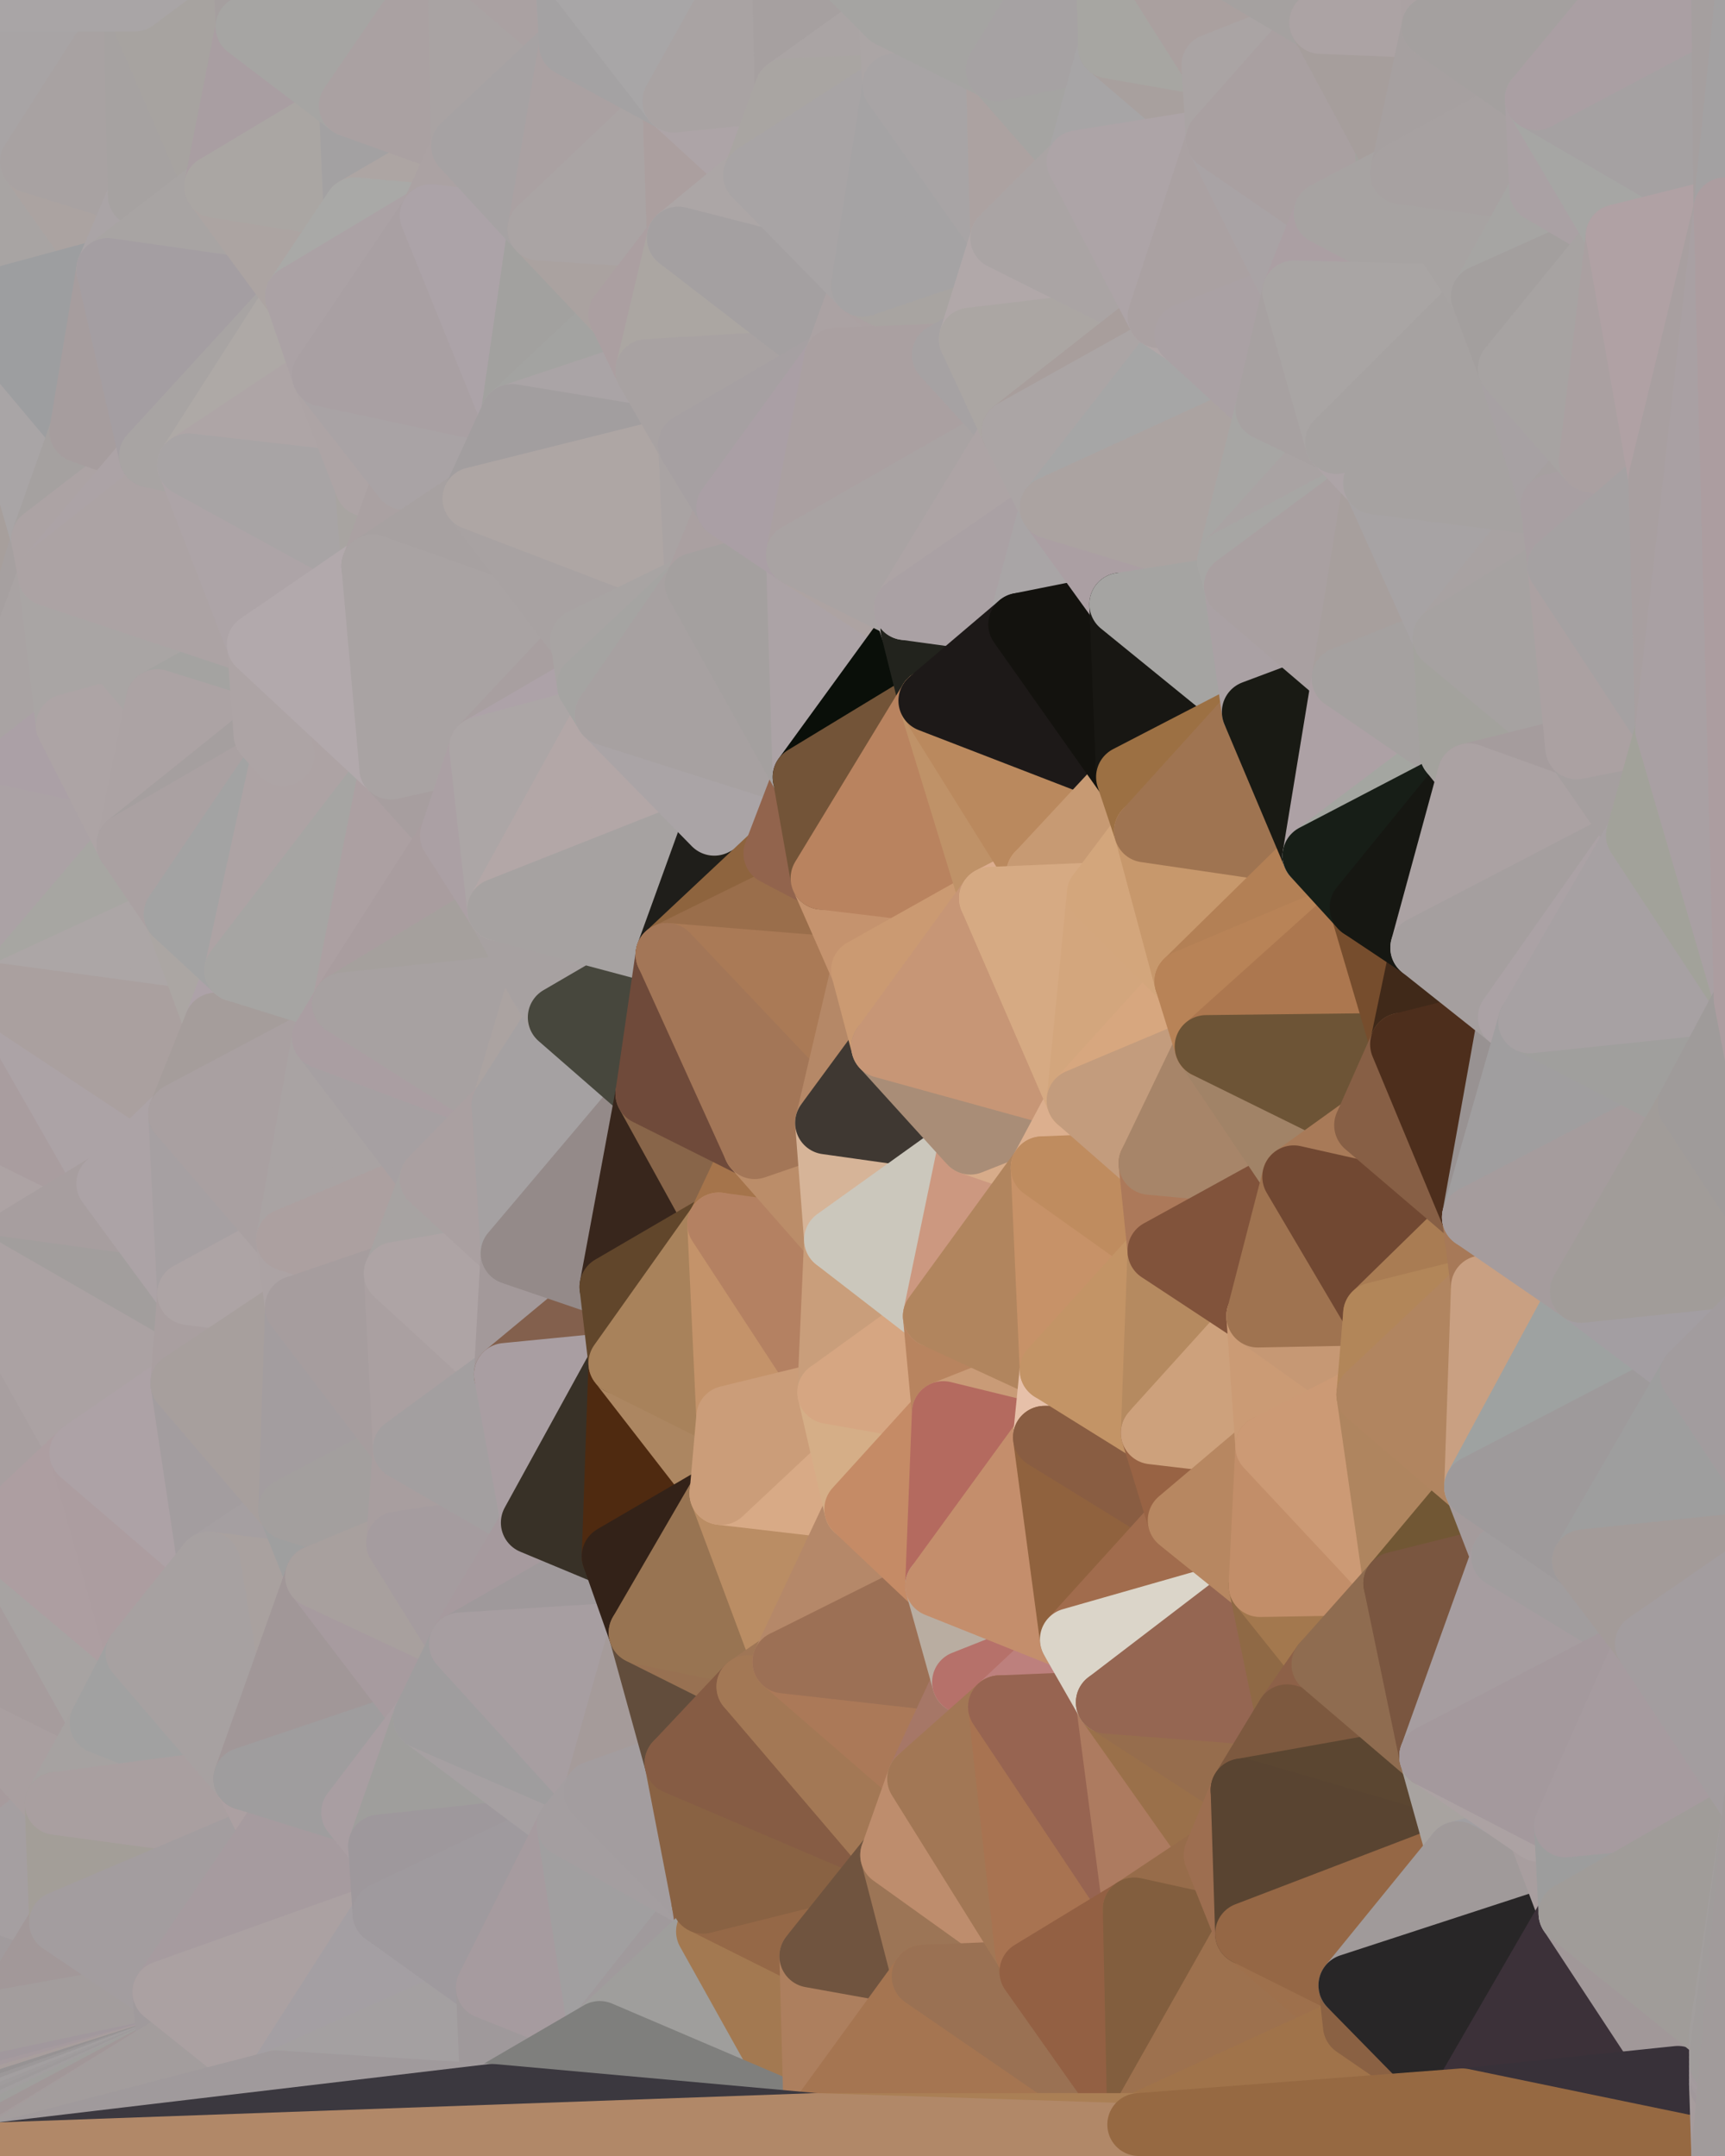 <?xml version="1.0" standalone="yes"?>
<svg width="768" height="960" xmlns="http://www.w3.org/2000/svg" version="1.1" ><polygon points="-59,600 -47,480 -33,16" fill="rgba(171, 161, 160, 1)" stroke="rgba(171, 161, 160, 1)" stroke-width="28" stroke-linejoin="round"/>
		<polygon points="-33,16 -47,480 -11,136" fill="rgba(168, 159, 162, 1)" stroke="rgba(168, 159, 162, 1)" stroke-width="28" stroke-linejoin="round"/>
		<polygon points="-47,480 -17,360 -11,136" fill="rgba(169, 158, 162, 1)" stroke="rgba(169, 158, 162, 1)" stroke-width="28" stroke-linejoin="round"/>
		<polygon points="-47,480 -59,600 -11,563" fill="rgba(173, 158, 163, 1)" stroke="rgba(173, 158, 163, 1)" stroke-width="28" stroke-linejoin="round"/>
		<polygon points="-22,840 0,934 0,932" fill="rgba(160, 154, 156, 1)" stroke="rgba(160, 154, 156, 1)" stroke-width="28" stroke-linejoin="round"/>
		<polygon points="0,930 -22,840 0,932" fill="rgba(160, 154, 154, 1)" stroke="rgba(160, 154, 154, 1)" stroke-width="28" stroke-linejoin="round"/>
		<polygon points="0,916 -22,840 0,918" fill="rgba(162, 150, 154, 1)" stroke="rgba(162, 150, 154, 1)" stroke-width="28" stroke-linejoin="round"/>
		<polygon points="-22,840 0,920 0,918" fill="rgba(164, 152, 156, 1)" stroke="rgba(164, 152, 156, 1)" stroke-width="28" stroke-linejoin="round"/>
		<polygon points="-22,840 0,958 0,956" fill="rgba(163, 152, 156, 1)" stroke="rgba(163, 152, 156, 1)" stroke-width="28" stroke-linejoin="round"/>
		<polygon points="0,954 -22,840 0,956" fill="rgba(162, 151, 155, 1)" stroke="rgba(162, 151, 155, 1)" stroke-width="28" stroke-linejoin="round"/>
		<polygon points="-22,840 0,922 0,920" fill="rgba(166, 154, 158, 1)" stroke="rgba(166, 154, 158, 1)" stroke-width="28" stroke-linejoin="round"/>
		<polygon points="0,906 -22,840 0,908" fill="rgba(159, 153, 155, 1)" stroke="rgba(159, 153, 155, 1)" stroke-width="28" stroke-linejoin="round"/>
		<polygon points="-22,840 0,910 0,908" fill="rgba(159, 153, 155, 1)" stroke="rgba(159, 153, 155, 1)" stroke-width="28" stroke-linejoin="round"/>
		<polygon points="-22,840 0,924 0,922" fill="rgba(166, 155, 159, 1)" stroke="rgba(166, 155, 159, 1)" stroke-width="28" stroke-linejoin="round"/>
		<polygon points="-22,840 0,902 0,900" fill="rgba(160, 154, 156, 1)" stroke="rgba(160, 154, 156, 1)" stroke-width="28" stroke-linejoin="round"/>
		<polygon points="-22,840 0,926 0,924" fill="rgba(160, 155, 151, 1)" stroke="rgba(160, 155, 151, 1)" stroke-width="28" stroke-linejoin="round"/>
		<polygon points="0,952 -22,840 0,954" fill="rgba(161, 152, 155, 1)" stroke="rgba(161, 152, 155, 1)" stroke-width="28" stroke-linejoin="round"/>
		<polygon points="-22,840 0,928 0,926" fill="rgba(161, 156, 153, 1)" stroke="rgba(161, 156, 153, 1)" stroke-width="28" stroke-linejoin="round"/>
		<polygon points="-22,840 0,912 0,910" fill="rgba(164, 158, 160, 1)" stroke="rgba(164, 158, 160, 1)" stroke-width="28" stroke-linejoin="round"/>
		<polygon points="-22,840 0,930 0,928" fill="rgba(161, 155, 155, 1)" stroke="rgba(161, 155, 155, 1)" stroke-width="28" stroke-linejoin="round"/>
		<polygon points="0,958 -22,840 0,959" fill="rgba(165, 153, 157, 1)" stroke="rgba(165, 153, 157, 1)" stroke-width="28" stroke-linejoin="round"/>
		<polygon points="0,950 -22,840 0,952" fill="rgba(160, 154, 156, 1)" stroke="rgba(160, 154, 156, 1)" stroke-width="28" stroke-linejoin="round"/>
		<polygon points="0,904 -22,840 0,906" fill="rgba(161, 155, 157, 1)" stroke="rgba(161, 155, 157, 1)" stroke-width="28" stroke-linejoin="round"/>
		<polygon points="-22,840 0,914 0,912" fill="rgba(160, 158, 159, 1)" stroke="rgba(160, 158, 159, 1)" stroke-width="28" stroke-linejoin="round"/>
		<polygon points="-22,840 0,936 0,934" fill="rgba(160, 154, 158, 1)" stroke="rgba(160, 154, 158, 1)" stroke-width="28" stroke-linejoin="round"/>
		<polygon points="-17,360 -47,480 0,443" fill="rgba(167, 161, 161, 1)" stroke="rgba(167, 161, 161, 1)" stroke-width="28" stroke-linejoin="round"/>
		<polygon points="-22,840 0,938 0,936" fill="rgba(162, 152, 153, 1)" stroke="rgba(162, 152, 153, 1)" stroke-width="28" stroke-linejoin="round"/>
		<polygon points="0,948 -22,840 0,950" fill="rgba(161, 155, 157, 1)" stroke="rgba(161, 155, 157, 1)" stroke-width="28" stroke-linejoin="round"/>
		<polygon points="-22,840 0,940 0,938" fill="rgba(161, 152, 153, 1)" stroke="rgba(161, 152, 153, 1)" stroke-width="28" stroke-linejoin="round"/>
		<polygon points="-22,840 0,942 0,940" fill="rgba(160, 156, 155, 1)" stroke="rgba(160, 156, 155, 1)" stroke-width="28" stroke-linejoin="round"/>
		<polygon points="-22,840 0,916 0,914" fill="rgba(160, 156, 157, 1)" stroke="rgba(160, 156, 157, 1)" stroke-width="28" stroke-linejoin="round"/>
		<polygon points="-22,840 0,944 0,942" fill="rgba(157, 153, 152, 1)" stroke="rgba(157, 153, 152, 1)" stroke-width="28" stroke-linejoin="round"/>
		<polygon points="0,902 -22,840 0,904" fill="rgba(162, 156, 158, 1)" stroke="rgba(162, 156, 158, 1)" stroke-width="28" stroke-linejoin="round"/>
		<polygon points="-22,840 0,946 0,944" fill="rgba(156, 150, 150, 1)" stroke="rgba(156, 150, 150, 1)" stroke-width="28" stroke-linejoin="round"/>
		<polygon points="-22,840 0,948 0,946" fill="rgba(167, 157, 158, 1)" stroke="rgba(167, 157, 158, 1)" stroke-width="28" stroke-linejoin="round"/>
		<polygon points="-59,600 -50,720 -2,683" fill="rgba(166, 157, 158, 1)" stroke="rgba(166, 157, 158, 1)" stroke-width="28" stroke-linejoin="round"/>
		<polygon points="-33,16 -11,136 14,72" fill="rgba(171, 162, 163, 1)" stroke="rgba(171, 162, 163, 1)" stroke-width="28" stroke-linejoin="round"/>
		<polygon points="-11,136 -17,360 19,240" fill="rgba(167, 159, 156, 1)" stroke="rgba(167, 159, 156, 1)" stroke-width="28" stroke-linejoin="round"/>
		<polygon points="19,240 -17,360 22,256" fill="rgba(166, 160, 160, 1)" stroke="rgba(166, 160, 160, 1)" stroke-width="28" stroke-linejoin="round"/>
		<polygon points="-22,840 0,900 27,856" fill="rgba(161, 155, 157, 1)" stroke="rgba(161, 155, 157, 1)" stroke-width="28" stroke-linejoin="round"/>
		<polygon points="-50,720 -22,840 25,803" fill="rgba(167, 155, 157, 1)" stroke="rgba(167, 155, 157, 1)" stroke-width="28" stroke-linejoin="round"/>
		<polygon points="22,256 -17,360 30,323" fill="rgba(169, 163, 163, 1)" stroke="rgba(169, 163, 163, 1)" stroke-width="28" stroke-linejoin="round"/>
		<polygon points="0,0 -33,16 14,72" fill="rgba(166, 161, 158, 1)" stroke="rgba(166, 161, 158, 1)" stroke-width="28" stroke-linejoin="round"/>
		<polygon points="-22,840 -50,720 0,959" fill="rgba(168, 159, 162, 1)" stroke="rgba(168, 159, 162, 1)" stroke-width="28" stroke-linejoin="round"/>
		<polygon points="-59,600 -2,683 36,647" fill="rgba(168, 159, 160, 1)" stroke="rgba(168, 159, 160, 1)" stroke-width="28" stroke-linejoin="round"/>
		<polygon points="-11,136 19,240 36,192" fill="rgba(169, 165, 166, 1)" stroke="rgba(169, 165, 166, 1)" stroke-width="28" stroke-linejoin="round"/>
		<polygon points="25,803 -22,840 27,856" fill="rgba(165, 159, 161, 1)" stroke="rgba(165, 159, 161, 1)" stroke-width="28" stroke-linejoin="round"/>
		<polygon points="-50,720 25,803 45,767" fill="rgba(169, 159, 160, 1)" stroke="rgba(169, 159, 160, 1)" stroke-width="28" stroke-linejoin="round"/>
		<polygon points="-11,563 -59,600 36,647" fill="rgba(168, 159, 160, 1)" stroke="rgba(168, 159, 160, 1)" stroke-width="28" stroke-linejoin="round"/>
		<polygon points="14,72 -11,136 48,120" fill="rgba(168, 164, 163, 1)" stroke="rgba(168, 164, 163, 1)" stroke-width="28" stroke-linejoin="round"/>
		<polygon points="-47,480 -11,563 48,527" fill="rgba(173, 163, 164, 1)" stroke="rgba(173, 163, 164, 1)" stroke-width="28" stroke-linejoin="round"/>
		<polygon points="-2,683 -50,720 45,767" fill="rgba(166, 156, 157, 1)" stroke="rgba(166, 156, 157, 1)" stroke-width="28" stroke-linejoin="round"/>
		<polygon points="0,443 -47,480 48,527" fill="rgba(169, 157, 159, 1)" stroke="rgba(169, 157, 159, 1)" stroke-width="28" stroke-linejoin="round"/>
		<polygon points="30,323 -17,360 57,376" fill="rgba(171, 160, 166, 1)" stroke="rgba(171, 160, 166, 1)" stroke-width="28" stroke-linejoin="round"/>
		<polygon points="-2,683 45,767 61,736" fill="rgba(167, 163, 162, 1)" stroke="rgba(167, 163, 162, 1)" stroke-width="28" stroke-linejoin="round"/>
		<polygon points="-17,360 0,443 57,376" fill="rgba(171, 162, 165, 1)" stroke="rgba(171, 162, 165, 1)" stroke-width="28" stroke-linejoin="round"/>
		<polygon points="14,72 48,120 62,87" fill="rgba(171, 163, 161, 1)" stroke="rgba(171, 163, 161, 1)" stroke-width="28" stroke-linejoin="round"/>
		<polygon points="-11,136 36,192 48,120" fill="rgba(157, 158, 160, 1)" stroke="rgba(157, 158, 160, 1)" stroke-width="28" stroke-linejoin="round"/>
		<polygon points="27,856 0,900 73,887" fill="rgba(162, 152, 153, 1)" stroke="rgba(162, 152, 153, 1)" stroke-width="28" stroke-linejoin="round"/>
		<polygon points="36,192 19,240 67,203" fill="rgba(165, 161, 160, 1)" stroke="rgba(165, 161, 160, 1)" stroke-width="28" stroke-linejoin="round"/>
		<polygon points="0,0 14,72 60,0" fill="rgba(168, 164, 165, 1)" stroke="rgba(168, 164, 165, 1)" stroke-width="28" stroke-linejoin="round"/>
		<polygon points="0,916 0,918 75,912" fill="rgba(161, 155, 157, 1)" stroke="rgba(161, 155, 157, 1)" stroke-width="28" stroke-linejoin="round"/>
		<polygon points="0,918 0,920 75,912" fill="rgba(162, 156, 158, 1)" stroke="rgba(162, 156, 158, 1)" stroke-width="28" stroke-linejoin="round"/>
		<polygon points="0,920 0,922 75,912" fill="rgba(163, 157, 159, 1)" stroke="rgba(163, 157, 159, 1)" stroke-width="28" stroke-linejoin="round"/>
		<polygon points="0,906 0,908 75,912" fill="rgba(164, 155, 156, 1)" stroke="rgba(164, 155, 156, 1)" stroke-width="28" stroke-linejoin="round"/>
		<polygon points="0,908 0,910 75,912" fill="rgba(159, 153, 153, 1)" stroke="rgba(159, 153, 153, 1)" stroke-width="28" stroke-linejoin="round"/>
		<polygon points="0,922 0,924 75,912" fill="rgba(165, 159, 161, 1)" stroke="rgba(165, 159, 161, 1)" stroke-width="28" stroke-linejoin="round"/>
		<polygon points="0,924 0,926 75,912" fill="rgba(159, 154, 151, 1)" stroke="rgba(159, 154, 151, 1)" stroke-width="28" stroke-linejoin="round"/>
		<polygon points="0,926 0,928 75,912" fill="rgba(161, 153, 151, 1)" stroke="rgba(161, 153, 151, 1)" stroke-width="28" stroke-linejoin="round"/>
		<polygon points="0,910 0,912 75,912" fill="rgba(161, 155, 155, 1)" stroke="rgba(161, 155, 155, 1)" stroke-width="28" stroke-linejoin="round"/>
		<polygon points="0,904 0,906 75,912" fill="rgba(167, 158, 159, 1)" stroke="rgba(167, 158, 159, 1)" stroke-width="28" stroke-linejoin="round"/>
		<polygon points="0,912 0,914 75,912" fill="rgba(161, 155, 157, 1)" stroke="rgba(161, 155, 157, 1)" stroke-width="28" stroke-linejoin="round"/>
		<polygon points="0,914 0,916 75,912" fill="rgba(161, 155, 157, 1)" stroke="rgba(161, 155, 157, 1)" stroke-width="28" stroke-linejoin="round"/>
		<polygon points="0,902 0,904 75,912" fill="rgba(168, 158, 159, 1)" stroke="rgba(168, 158, 159, 1)" stroke-width="28" stroke-linejoin="round"/>
		<polygon points="73,887 0,902 75,912" fill="rgba(160, 154, 156, 1)" stroke="rgba(160, 154, 156, 1)" stroke-width="28" stroke-linejoin="round"/>
		<polygon points="0,900 0,902 73,887" fill="rgba(163, 157, 157, 1)" stroke="rgba(163, 157, 157, 1)" stroke-width="28" stroke-linejoin="round"/>
		<polygon points="57,376 0,443 78,407" fill="rgba(167, 166, 162, 1)" stroke="rgba(167, 166, 162, 1)" stroke-width="28" stroke-linejoin="round"/>
		<polygon points="0,930 0,932 75,912" fill="rgba(163, 152, 158, 1)" stroke="rgba(163, 152, 158, 1)" stroke-width="28" stroke-linejoin="round"/>
		<polygon points="0,928 0,930 75,912" fill="rgba(161, 152, 157, 1)" stroke="rgba(161, 152, 157, 1)" stroke-width="28" stroke-linejoin="round"/>
		<polygon points="22,256 30,323 70,312" fill="rgba(169, 165, 164, 1)" stroke="rgba(169, 165, 164, 1)" stroke-width="28" stroke-linejoin="round"/>
		<polygon points="0,932 0,934 75,912" fill="rgba(165, 154, 158, 1)" stroke="rgba(165, 154, 158, 1)" stroke-width="28" stroke-linejoin="round"/>
		<polygon points="0,443 48,527 80,496" fill="rgba(172, 163, 166, 1)" stroke="rgba(172, 163, 166, 1)" stroke-width="28" stroke-linejoin="round"/>
		<polygon points="0,934 0,936 75,912" fill="rgba(168, 158, 157, 1)" stroke="rgba(168, 158, 157, 1)" stroke-width="28" stroke-linejoin="round"/>
		<polygon points="0,936 0,938 75,912" fill="rgba(150, 146, 147, 1)" stroke="rgba(150, 146, 147, 1)" stroke-width="28" stroke-linejoin="round"/>
		<polygon points="48,527 -11,563 84,576" fill="rgba(167, 158, 159, 1)" stroke="rgba(167, 158, 159, 1)" stroke-width="28" stroke-linejoin="round"/>
		<polygon points="-11,563 81,616 84,576" fill="rgba(162, 158, 157, 1)" stroke="rgba(162, 158, 157, 1)" stroke-width="28" stroke-linejoin="round"/>
		<polygon points="-11,563 36,647 81,616" fill="rgba(171, 162, 163, 1)" stroke="rgba(171, 162, 163, 1)" stroke-width="28" stroke-linejoin="round"/>
		<polygon points="0,938 0,940 75,912" fill="rgba(156, 152, 153, 1)" stroke="rgba(156, 152, 153, 1)" stroke-width="28" stroke-linejoin="round"/>
		<polygon points="0,940 0,942 75,912" fill="rgba(163, 159, 160, 1)" stroke="rgba(163, 159, 160, 1)" stroke-width="28" stroke-linejoin="round"/>
		<polygon points="0,942 0,944 75,912" fill="rgba(160, 156, 157, 1)" stroke="rgba(160, 156, 157, 1)" stroke-width="28" stroke-linejoin="round"/>
		<polygon points="0,944 0,946 75,912" fill="rgba(158, 154, 155, 1)" stroke="rgba(158, 154, 155, 1)" stroke-width="28" stroke-linejoin="round"/>
		<polygon points="0,946 0,948 75,912" fill="rgba(162, 158, 159, 1)" stroke="rgba(162, 158, 159, 1)" stroke-width="28" stroke-linejoin="round"/>
		<polygon points="30,323 57,376 70,312" fill="rgba(173, 164, 165, 1)" stroke="rgba(173, 164, 165, 1)" stroke-width="28" stroke-linejoin="round"/>
		<polygon points="36,647 -2,683 61,736" fill="rgba(173, 158, 161, 1)" stroke="rgba(173, 158, 161, 1)" stroke-width="28" stroke-linejoin="round"/>
		<polygon points="36,647 61,736 93,696" fill="rgba(172, 157, 160, 1)" stroke="rgba(172, 157, 160, 1)" stroke-width="28" stroke-linejoin="round"/>
		<polygon points="0,950 0,952 75,912" fill="rgba(161, 157, 156, 1)" stroke="rgba(161, 157, 156, 1)" stroke-width="28" stroke-linejoin="round"/>
		<polygon points="0,948 0,950 75,912" fill="rgba(160, 159, 157, 1)" stroke="rgba(160, 159, 157, 1)" stroke-width="28" stroke-linejoin="round"/>
		<polygon points="60,0 14,72 62,87" fill="rgba(168, 162, 162, 1)" stroke="rgba(168, 162, 162, 1)" stroke-width="28" stroke-linejoin="round"/>
		<polygon points="78,407 0,443 96,456" fill="rgba(172, 166, 166, 1)" stroke="rgba(172, 166, 166, 1)" stroke-width="28" stroke-linejoin="round"/>
		<polygon points="0,443 80,496 96,456" fill="rgba(170, 160, 159, 1)" stroke="rgba(170, 160, 159, 1)" stroke-width="28" stroke-linejoin="round"/>
		<polygon points="0,956 0,958 75,912" fill="rgba(163, 153, 154, 1)" stroke="rgba(163, 153, 154, 1)" stroke-width="28" stroke-linejoin="round"/>
		<polygon points="0,954 0,956 75,912" fill="rgba(162, 150, 152, 1)" stroke="rgba(162, 150, 152, 1)" stroke-width="28" stroke-linejoin="round"/>
		<polygon points="0,952 0,954 75,912" fill="rgba(161, 151, 152, 1)" stroke="rgba(161, 151, 152, 1)" stroke-width="28" stroke-linejoin="round"/>
		<polygon points="0,958 0,959 75,912" fill="rgba(164, 155, 156, 1)" stroke="rgba(164, 155, 156, 1)" stroke-width="28" stroke-linejoin="round"/>
		<polygon points="19,240 22,256 67,203" fill="rgba(172, 163, 164, 1)" stroke="rgba(172, 163, 164, 1)" stroke-width="28" stroke-linejoin="round"/>
		<polygon points="78,407 96,456 105,432" fill="rgba(171, 166, 163, 1)" stroke="rgba(171, 166, 163, 1)" stroke-width="28" stroke-linejoin="round"/>
		<polygon points="48,120 36,192 67,203" fill="rgba(166, 157, 158, 1)" stroke="rgba(166, 157, 158, 1)" stroke-width="28" stroke-linejoin="round"/>
		<polygon points="67,203 22,256 84,207" fill="rgba(172, 163, 166, 1)" stroke="rgba(172, 163, 166, 1)" stroke-width="28" stroke-linejoin="round"/>
		<polygon points="45,767 25,803 109,792" fill="rgba(166, 162, 161, 1)" stroke="rgba(166, 162, 161, 1)" stroke-width="28" stroke-linejoin="round"/>
		<polygon points="62,87 48,120 96,83" fill="rgba(170, 164, 166, 1)" stroke="rgba(170, 164, 166, 1)" stroke-width="28" stroke-linejoin="round"/>
		<polygon points="108,-36 60,0 110,12" fill="rgba(172, 166, 166, 1)" stroke="rgba(172, 166, 166, 1)" stroke-width="28" stroke-linejoin="round"/>
		<polygon points="61,736 45,767 109,792" fill="rgba(161, 161, 161, 1)" stroke="rgba(161, 161, 161, 1)" stroke-width="28" stroke-linejoin="round"/>
		<polygon points="60,0 62,87 96,83" fill="rgba(166, 162, 161, 1)" stroke="rgba(166, 162, 161, 1)" stroke-width="28" stroke-linejoin="round"/>
		<polygon points="81,616 36,647 93,696" fill="rgba(173, 162, 166, 1)" stroke="rgba(173, 162, 166, 1)" stroke-width="28" stroke-linejoin="round"/>
		<polygon points="25,803 27,856 121,816" fill="rgba(163, 158, 152, 1)" stroke="rgba(163, 158, 152, 1)" stroke-width="28" stroke-linejoin="round"/>
		<polygon points="109,792 25,803 121,816" fill="rgba(169, 159, 160, 1)" stroke="rgba(169, 159, 160, 1)" stroke-width="28" stroke-linejoin="round"/>
		<polygon points="22,256 70,312 115,287" fill="rgba(169, 165, 164, 1)" stroke="rgba(169, 165, 164, 1)" stroke-width="28" stroke-linejoin="round"/>
		<polygon points="60,0 96,83 110,12" fill="rgba(167, 163, 160, 1)" stroke="rgba(167, 163, 160, 1)" stroke-width="28" stroke-linejoin="round"/>
		<polygon points="27,856 73,887 121,816" fill="rgba(163, 157, 159, 1)" stroke="rgba(163, 157, 159, 1)" stroke-width="28" stroke-linejoin="round"/>
		<polygon points="115,287 70,312 118,327" fill="rgba(164, 163, 161, 1)" stroke="rgba(164, 163, 161, 1)" stroke-width="28" stroke-linejoin="round"/>
		<polygon points="70,312 57,376 118,327" fill="rgba(172, 163, 164, 1)" stroke="rgba(172, 163, 164, 1)" stroke-width="28" stroke-linejoin="round"/>
		<polygon points="84,207 22,256 115,287" fill="rgba(172, 163, 164, 1)" stroke="rgba(172, 163, 164, 1)" stroke-width="28" stroke-linejoin="round"/>
		<polygon points="0,0 60,0 108,-36" fill="rgba(169, 165, 166, 1)" stroke="rgba(169, 165, 166, 1)" stroke-width="28" stroke-linejoin="round"/>
		<polygon points="80,496 48,527 84,576" fill="rgba(172, 163, 166, 1)" stroke="rgba(172, 163, 166, 1)" stroke-width="28" stroke-linejoin="round"/>
		<polygon points="80,496 84,576 128,552" fill="rgba(166, 160, 162, 1)" stroke="rgba(166, 160, 162, 1)" stroke-width="28" stroke-linejoin="round"/>
		<polygon points="96,83 48,120 132,132" fill="rgba(168, 164, 163, 1)" stroke="rgba(168, 164, 163, 1)" stroke-width="28" stroke-linejoin="round"/>
		<polygon points="48,120 67,203 132,132" fill="rgba(164, 158, 162, 1)" stroke="rgba(164, 158, 162, 1)" stroke-width="28" stroke-linejoin="round"/>
		<polygon points="67,203 84,207 132,132" fill="rgba(168, 164, 163, 1)" stroke="rgba(168, 164, 163, 1)" stroke-width="28" stroke-linejoin="round"/>
		<polygon points="84,576 81,616 132,582" fill="rgba(169, 159, 160, 1)" stroke="rgba(169, 159, 160, 1)" stroke-width="28" stroke-linejoin="round"/>
		<polygon points="128,552 84,576 132,582" fill="rgba(173, 164, 165, 1)" stroke="rgba(173, 164, 165, 1)" stroke-width="28" stroke-linejoin="round"/>
		<polygon points="81,616 93,696 129,672" fill="rgba(163, 157, 159, 1)" stroke="rgba(163, 157, 159, 1)" stroke-width="28" stroke-linejoin="round"/>
		<polygon points="118,327 57,376 126,336" fill="rgba(165, 159, 159, 1)" stroke="rgba(165, 159, 159, 1)" stroke-width="28" stroke-linejoin="round"/>
		<polygon points="73,887 75,912 123,927" fill="rgba(160, 154, 156, 1)" stroke="rgba(160, 154, 156, 1)" stroke-width="28" stroke-linejoin="round"/>
		<polygon points="129,672 93,696 141,702" fill="rgba(165, 159, 161, 1)" stroke="rgba(165, 159, 161, 1)" stroke-width="28" stroke-linejoin="round"/>
		<polygon points="57,376 78,407 126,336" fill="rgba(170, 161, 162, 1)" stroke="rgba(170, 161, 162, 1)" stroke-width="28" stroke-linejoin="round"/>
		<polygon points="132,132 84,207 144,167" fill="rgba(174, 169, 166, 1)" stroke="rgba(174, 169, 166, 1)" stroke-width="28" stroke-linejoin="round"/>
		<polygon points="105,432 96,456 144,462" fill="rgba(173, 162, 168, 1)" stroke="rgba(173, 162, 168, 1)" stroke-width="28" stroke-linejoin="round"/>
		<polygon points="105,432 144,462 153,447" fill="rgba(170, 161, 162, 1)" stroke="rgba(170, 161, 162, 1)" stroke-width="28" stroke-linejoin="round"/>
		<polygon points="96,456 80,496 144,462" fill="rgba(165, 157, 155, 1)" stroke="rgba(165, 157, 155, 1)" stroke-width="28" stroke-linejoin="round"/>
		<polygon points="110,12 96,83 156,47" fill="rgba(169, 158, 162, 1)" stroke="rgba(169, 158, 162, 1)" stroke-width="28" stroke-linejoin="round"/>
		<polygon points="96,83 132,132 158,93" fill="rgba(172, 164, 162, 1)" stroke="rgba(172, 164, 162, 1)" stroke-width="28" stroke-linejoin="round"/>
		<polygon points="109,792 121,816 157,807" fill="rgba(172, 160, 162, 1)" stroke="rgba(172, 160, 162, 1)" stroke-width="28" stroke-linejoin="round"/>
		<polygon points="93,696 109,792 141,702" fill="rgba(169, 161, 159, 1)" stroke="rgba(169, 161, 159, 1)" stroke-width="28" stroke-linejoin="round"/>
		<polygon points="75,912 0,959 123,927" fill="rgba(163, 157, 157, 1)" stroke="rgba(163, 157, 157, 1)" stroke-width="28" stroke-linejoin="round"/>
		<polygon points="93,696 61,736 109,792" fill="rgba(167, 161, 161, 1)" stroke="rgba(167, 161, 161, 1)" stroke-width="28" stroke-linejoin="round"/>
		<polygon points="144,167 84,207 163,216" fill="rgba(174, 165, 166, 1)" stroke="rgba(174, 165, 166, 1)" stroke-width="28" stroke-linejoin="round"/>
		<polygon points="156,47 96,83 158,93" fill="rgba(170, 166, 163, 1)" stroke="rgba(170, 166, 163, 1)" stroke-width="28" stroke-linejoin="round"/>
		<polygon points="84,207 115,287 166,252" fill="rgba(173, 164, 167, 1)" stroke="rgba(173, 164, 167, 1)" stroke-width="28" stroke-linejoin="round"/>
		<polygon points="163,216 84,207 166,252" fill="rgba(168, 164, 165, 1)" stroke="rgba(168, 164, 165, 1)" stroke-width="28" stroke-linejoin="round"/>
		<polygon points="157,807 121,816 169,822" fill="rgba(162, 158, 159, 1)" stroke="rgba(162, 158, 159, 1)" stroke-width="28" stroke-linejoin="round"/>
		<polygon points="81,616 129,672 132,582" fill="rgba(167, 159, 157, 1)" stroke="rgba(167, 159, 157, 1)" stroke-width="28" stroke-linejoin="round"/>
		<polygon points="169,822 121,816 171,852" fill="rgba(163, 152, 156, 1)" stroke="rgba(163, 152, 156, 1)" stroke-width="28" stroke-linejoin="round"/>
		<polygon points="121,816 73,887 171,852" fill="rgba(166, 155, 159, 1)" stroke="rgba(166, 155, 159, 1)" stroke-width="28" stroke-linejoin="round"/>
		<polygon points="80,496 128,552 144,462" fill="rgba(169, 160, 161, 1)" stroke="rgba(169, 160, 161, 1)" stroke-width="28" stroke-linejoin="round"/>
		<polygon points="78,407 105,432 126,336" fill="rgba(163, 163, 163, 1)" stroke="rgba(163, 163, 163, 1)" stroke-width="28" stroke-linejoin="round"/>
		<polygon points="128,552 132,582 176,567" fill="rgba(172, 163, 164, 1)" stroke="rgba(172, 163, 164, 1)" stroke-width="28" stroke-linejoin="round"/>
		<polygon points="73,887 123,927 171,852" fill="rgba(171, 161, 162, 1)" stroke="rgba(171, 161, 162, 1)" stroke-width="28" stroke-linejoin="round"/>
		<polygon points="129,672 141,702 177,687" fill="rgba(159, 159, 159, 1)" stroke="rgba(159, 159, 159, 1)" stroke-width="28" stroke-linejoin="round"/>
		<polygon points="132,582 129,672 180,645" fill="rgba(163, 157, 159, 1)" stroke="rgba(163, 157, 159, 1)" stroke-width="28" stroke-linejoin="round"/>
		<polygon points="129,672 177,687 180,645" fill="rgba(163, 159, 158, 1)" stroke="rgba(163, 159, 158, 1)" stroke-width="28" stroke-linejoin="round"/>
		<polygon points="141,702 109,792 189,765" fill="rgba(161, 151, 152, 1)" stroke="rgba(161, 151, 152, 1)" stroke-width="28" stroke-linejoin="round"/>
		<polygon points="109,792 157,807 189,765" fill="rgba(159, 157, 158, 1)" stroke="rgba(159, 157, 158, 1)" stroke-width="28" stroke-linejoin="round"/>
		<polygon points="144,462 128,552 192,525" fill="rgba(169, 163, 163, 1)" stroke="rgba(169, 163, 163, 1)" stroke-width="28" stroke-linejoin="round"/>
		<polygon points="128,552 176,567 192,525" fill="rgba(172, 160, 160, 1)" stroke="rgba(172, 160, 160, 1)" stroke-width="28" stroke-linejoin="round"/>
		<polygon points="163,216 166,252 180,213" fill="rgba(168, 164, 161, 1)" stroke="rgba(168, 164, 161, 1)" stroke-width="28" stroke-linejoin="round"/>
		<polygon points="144,167 163,216 180,213" fill="rgba(173, 164, 165, 1)" stroke="rgba(173, 164, 165, 1)" stroke-width="28" stroke-linejoin="round"/>
		<polygon points="115,287 126,336 174,342" fill="rgba(174, 168, 168, 1)" stroke="rgba(174, 168, 168, 1)" stroke-width="28" stroke-linejoin="round"/>
		<polygon points="126,336 105,432 174,342" fill="rgba(173, 163, 164, 1)" stroke="rgba(173, 163, 164, 1)" stroke-width="28" stroke-linejoin="round"/>
		<polygon points="115,287 118,327 126,336" fill="rgba(173, 164, 165, 1)" stroke="rgba(173, 164, 165, 1)" stroke-width="28" stroke-linejoin="round"/>
		<polygon points="105,432 153,447 174,342" fill="rgba(166, 165, 163, 1)" stroke="rgba(166, 165, 163, 1)" stroke-width="28" stroke-linejoin="round"/>
		<polygon points="108,-36 110,12 204,-23" fill="rgba(165, 159, 159, 1)" stroke="rgba(165, 159, 159, 1)" stroke-width="28" stroke-linejoin="round"/>
		<polygon points="174,342 153,447 201,372" fill="rgba(172, 160, 162, 1)" stroke="rgba(172, 160, 162, 1)" stroke-width="28" stroke-linejoin="round"/>
		<polygon points="141,702 189,765 205,732" fill="rgba(167, 155, 159, 1)" stroke="rgba(167, 155, 159, 1)" stroke-width="28" stroke-linejoin="round"/>
		<polygon points="156,47 158,93 206,65" fill="rgba(163, 161, 162, 1)" stroke="rgba(163, 161, 162, 1)" stroke-width="28" stroke-linejoin="round"/>
		<polygon points="158,93 192,96 206,65" fill="rgba(173, 165, 163, 1)" stroke="rgba(173, 165, 163, 1)" stroke-width="28" stroke-linejoin="round"/>
		<polygon points="177,687 141,702 205,732" fill="rgba(168, 160, 158, 1)" stroke="rgba(168, 160, 158, 1)" stroke-width="28" stroke-linejoin="round"/>
		<polygon points="110,12 156,47 204,-23" fill="rgba(166, 165, 163, 1)" stroke="rgba(166, 165, 163, 1)" stroke-width="28" stroke-linejoin="round"/>
		<polygon points="176,567 132,582 180,645" fill="rgba(166, 157, 158, 1)" stroke="rgba(166, 157, 158, 1)" stroke-width="28" stroke-linejoin="round"/>
		<polygon points="166,252 115,287 174,342" fill="rgba(178, 169, 172, 1)" stroke="rgba(178, 169, 172, 1)" stroke-width="28" stroke-linejoin="round"/>
		<polygon points="158,93 132,132 192,96" fill="rgba(169, 169, 167, 1)" stroke="rgba(169, 169, 167, 1)" stroke-width="28" stroke-linejoin="round"/>
		<polygon points="180,213 166,252 211,222" fill="rgba(170, 161, 162, 1)" stroke="rgba(170, 161, 162, 1)" stroke-width="28" stroke-linejoin="round"/>
		<polygon points="157,807 169,822 189,765" fill="rgba(169, 158, 162, 1)" stroke="rgba(169, 158, 162, 1)" stroke-width="28" stroke-linejoin="round"/>
		<polygon points="171,852 123,927 217,885" fill="rgba(164, 159, 163, 1)" stroke="rgba(164, 159, 163, 1)" stroke-width="28" stroke-linejoin="round"/>
		<polygon points="174,342 201,372 214,333" fill="rgba(167, 158, 159, 1)" stroke="rgba(167, 158, 159, 1)" stroke-width="28" stroke-linejoin="round"/>
		<polygon points="132,132 144,167 192,96" fill="rgba(171, 162, 165, 1)" stroke="rgba(171, 162, 165, 1)" stroke-width="28" stroke-linejoin="round"/>
		<polygon points="201,372 153,447 222,405" fill="rgba(169, 157, 159, 1)" stroke="rgba(169, 157, 159, 1)" stroke-width="28" stroke-linejoin="round"/>
		<polygon points="217,885 123,927 219,933" fill="rgba(164, 160, 161, 1)" stroke="rgba(164, 160, 161, 1)" stroke-width="28" stroke-linejoin="round"/>
		<polygon points="144,462 192,525 224,492" fill="rgba(166, 160, 162, 1)" stroke="rgba(166, 160, 162, 1)" stroke-width="28" stroke-linejoin="round"/>
		<polygon points="176,567 180,645 225,612" fill="rgba(170, 160, 161, 1)" stroke="rgba(170, 160, 161, 1)" stroke-width="28" stroke-linejoin="round"/>
		<polygon points="153,447 144,462 224,492" fill="rgba(170, 158, 162, 1)" stroke="rgba(170, 158, 162, 1)" stroke-width="28" stroke-linejoin="round"/>
		<polygon points="192,525 176,567 228,558" fill="rgba(167, 163, 162, 1)" stroke="rgba(167, 163, 162, 1)" stroke-width="28" stroke-linejoin="round"/>
		<polygon points="180,213 211,222 228,185" fill="rgba(169, 165, 162, 1)" stroke="rgba(169, 165, 162, 1)" stroke-width="28" stroke-linejoin="round"/>
		<polygon points="144,167 180,213 228,185" fill="rgba(169, 163, 165, 1)" stroke="rgba(169, 163, 165, 1)" stroke-width="28" stroke-linejoin="round"/>
		<polygon points="166,252 174,342 214,333" fill="rgba(169, 163, 163, 1)" stroke="rgba(169, 163, 163, 1)" stroke-width="28" stroke-linejoin="round"/>
		<polygon points="180,645 177,687 237,678" fill="rgba(168, 158, 159, 1)" stroke="rgba(168, 158, 159, 1)" stroke-width="28" stroke-linejoin="round"/>
		<polygon points="176,567 225,612 228,558" fill="rgba(174, 164, 165, 1)" stroke="rgba(174, 164, 165, 1)" stroke-width="28" stroke-linejoin="round"/>
		<polygon points="204,-23 156,47 206,65" fill="rgba(170, 161, 162, 1)" stroke="rgba(170, 161, 162, 1)" stroke-width="28" stroke-linejoin="round"/>
		<polygon points="206,65 192,96 240,102" fill="rgba(171, 162, 163, 1)" stroke="rgba(171, 162, 163, 1)" stroke-width="28" stroke-linejoin="round"/>
		<polygon points="222,405 153,447 240,438" fill="rgba(165, 160, 157, 1)" stroke="rgba(165, 160, 157, 1)" stroke-width="28" stroke-linejoin="round"/>
		<polygon points="153,447 224,492 240,438" fill="rgba(167, 161, 161, 1)" stroke="rgba(167, 161, 161, 1)" stroke-width="28" stroke-linejoin="round"/>
		<polygon points="177,687 205,732 237,678" fill="rgba(165, 156, 159, 1)" stroke="rgba(165, 156, 159, 1)" stroke-width="28" stroke-linejoin="round"/>
		<polygon points="192,96 144,167 228,185" fill="rgba(169, 160, 163, 1)" stroke="rgba(169, 160, 163, 1)" stroke-width="28" stroke-linejoin="round"/>
		<polygon points="240,438 224,492 249,453" fill="rgba(171, 163, 161, 1)" stroke="rgba(171, 163, 161, 1)" stroke-width="28" stroke-linejoin="round"/>
		<polygon points="189,765 169,822 253,813" fill="rgba(159, 158, 156, 1)" stroke="rgba(159, 158, 156, 1)" stroke-width="28" stroke-linejoin="round"/>
		<polygon points="225,612 180,645 237,678" fill="rgba(163, 159, 160, 1)" stroke="rgba(163, 159, 160, 1)" stroke-width="28" stroke-linejoin="round"/>
		<polygon points="204,-23 206,65 254,20" fill="rgba(169, 163, 163, 1)" stroke="rgba(169, 163, 163, 1)" stroke-width="28" stroke-linejoin="round"/>
		<polygon points="252,-17 204,-23 254,20" fill="rgba(170, 161, 162, 1)" stroke="rgba(170, 161, 162, 1)" stroke-width="28" stroke-linejoin="round"/>
		<polygon points="169,822 171,852 253,813" fill="rgba(158, 152, 156, 1)" stroke="rgba(158, 152, 156, 1)" stroke-width="28" stroke-linejoin="round"/>
		<polygon points="192,96 228,185 240,102" fill="rgba(172, 163, 168, 1)" stroke="rgba(172, 163, 168, 1)" stroke-width="28" stroke-linejoin="round"/>
		<polygon points="224,492 192,525 228,558" fill="rgba(170, 160, 161, 1)" stroke="rgba(170, 160, 161, 1)" stroke-width="28" stroke-linejoin="round"/>
		<polygon points="211,222 166,252 259,285" fill="rgba(167, 161, 161, 1)" stroke="rgba(167, 161, 161, 1)" stroke-width="28" stroke-linejoin="round"/>
		<polygon points="166,252 214,333 259,285" fill="rgba(169, 163, 163, 1)" stroke="rgba(169, 163, 163, 1)" stroke-width="28" stroke-linejoin="round"/>
		<polygon points="171,852 217,885 253,813" fill="rgba(159, 154, 158, 1)" stroke="rgba(159, 154, 158, 1)" stroke-width="28" stroke-linejoin="round"/>
		<polygon points="259,285 214,333 262,305" fill="rgba(168, 159, 160, 1)" stroke="rgba(168, 159, 160, 1)" stroke-width="28" stroke-linejoin="round"/>
		<polygon points="217,885 219,933 267,905" fill="rgba(159, 153, 155, 1)" stroke="rgba(159, 153, 155, 1)" stroke-width="28" stroke-linejoin="round"/>
		<polygon points="189,765 253,813 265,798" fill="rgba(166, 160, 162, 1)" stroke="rgba(166, 160, 162, 1)" stroke-width="28" stroke-linejoin="round"/>
		<polygon points="262,305 214,333 270,318" fill="rgba(173, 162, 168, 1)" stroke="rgba(173, 162, 168, 1)" stroke-width="28" stroke-linejoin="round"/>
		<polygon points="228,558 225,612 272,573" fill="rgba(163, 153, 154, 1)" stroke="rgba(163, 153, 154, 1)" stroke-width="28" stroke-linejoin="round"/>
		<polygon points="240,102 228,185 276,140" fill="rgba(162, 161, 159, 1)" stroke="rgba(162, 161, 159, 1)" stroke-width="28" stroke-linejoin="round"/>
		<polygon points="272,573 225,612 276,607" fill="rgba(131, 96, 77, 1)" stroke="rgba(131, 96, 77, 1)" stroke-width="28" stroke-linejoin="round"/>
		<polygon points="237,678 205,732 273,693" fill="rgba(166, 154, 158, 1)" stroke="rgba(166, 154, 158, 1)" stroke-width="28" stroke-linejoin="round"/>
		<polygon points="205,732 189,765 265,798" fill="rgba(159, 157, 158, 1)" stroke="rgba(159, 157, 158, 1)" stroke-width="28" stroke-linejoin="round"/>
		<polygon points="273,693 205,732 285,727" fill="rgba(159, 153, 155, 1)" stroke="rgba(159, 153, 155, 1)" stroke-width="28" stroke-linejoin="round"/>
		<polygon points="276,140 228,185 288,165" fill="rgba(163, 163, 161, 1)" stroke="rgba(163, 163, 161, 1)" stroke-width="28" stroke-linejoin="round"/>
		<polygon points="249,453 224,492 288,487" fill="rgba(165, 161, 162, 1)" stroke="rgba(165, 161, 162, 1)" stroke-width="28" stroke-linejoin="round"/>
		<polygon points="205,732 265,798 285,727" fill="rgba(167, 158, 161, 1)" stroke="rgba(167, 158, 161, 1)" stroke-width="28" stroke-linejoin="round"/>
		<polygon points="225,612 237,678 276,607" fill="rgba(169, 158, 162, 1)" stroke="rgba(169, 158, 162, 1)" stroke-width="28" stroke-linejoin="round"/>
		<polygon points="206,65 240,102 254,20" fill="rgba(166, 162, 163, 1)" stroke="rgba(166, 162, 163, 1)" stroke-width="28" stroke-linejoin="round"/>
		<polygon points="214,333 201,372 222,405" fill="rgba(171, 160, 164, 1)" stroke="rgba(171, 160, 164, 1)" stroke-width="28" stroke-linejoin="round"/>
		<polygon points="240,438 249,453 297,425" fill="rgba(168, 162, 162, 1)" stroke="rgba(168, 162, 162, 1)" stroke-width="28" stroke-linejoin="round"/>
		<polygon points="240,102 276,140 302,106" fill="rgba(170, 162, 160, 1)" stroke="rgba(170, 162, 160, 1)" stroke-width="28" stroke-linejoin="round"/>
		<polygon points="254,20 240,102 300,45" fill="rgba(170, 161, 162, 1)" stroke="rgba(170, 161, 162, 1)" stroke-width="28" stroke-linejoin="round"/>
		<polygon points="222,405 240,438 297,425" fill="rgba(167, 161, 161, 1)" stroke="rgba(167, 161, 161, 1)" stroke-width="28" stroke-linejoin="round"/>
		<polygon points="224,492 228,558 288,487" fill="rgba(165, 161, 162, 1)" stroke="rgba(165, 161, 162, 1)" stroke-width="28" stroke-linejoin="round"/>
		<polygon points="214,333 222,405 270,318" fill="rgba(172, 166, 166, 1)" stroke="rgba(172, 166, 166, 1)" stroke-width="28" stroke-linejoin="round"/>
		<polygon points="253,813 217,885 267,905" fill="rgba(166, 155, 159, 1)" stroke="rgba(166, 155, 159, 1)" stroke-width="28" stroke-linejoin="round"/>
		<polygon points="288,165 228,185 307,198" fill="rgba(170, 164, 166, 1)" stroke="rgba(170, 164, 166, 1)" stroke-width="28" stroke-linejoin="round"/>
		<polygon points="285,727 265,798 301,785" fill="rgba(165, 155, 154, 1)" stroke="rgba(165, 155, 154, 1)" stroke-width="28" stroke-linejoin="round"/>
		<polygon points="228,558 272,573 288,487" fill="rgba(148, 138, 137, 1)" stroke="rgba(148, 138, 137, 1)" stroke-width="28" stroke-linejoin="round"/>
		<polygon points="253,813 267,905 313,847" fill="rgba(161, 159, 160, 1)" stroke="rgba(161, 159, 160, 1)" stroke-width="28" stroke-linejoin="round"/>
		<polygon points="228,185 211,222 307,198" fill="rgba(162, 158, 159, 1)" stroke="rgba(162, 158, 159, 1)" stroke-width="28" stroke-linejoin="round"/>
		<polygon points="300,45 240,102 302,106" fill="rgba(170, 164, 164, 1)" stroke="rgba(170, 164, 164, 1)" stroke-width="28" stroke-linejoin="round"/>
		<polygon points="237,678 273,693 276,607" fill="rgba(56, 49, 39, 1)" stroke="rgba(56, 49, 39, 1)" stroke-width="28" stroke-linejoin="round"/>
		<polygon points="313,847 267,905 315,860" fill="rgba(160, 154, 156, 1)" stroke="rgba(160, 154, 156, 1)" stroke-width="28" stroke-linejoin="round"/>
		<polygon points="249,453 288,487 297,425" fill="rgba(71, 71, 61, 1)" stroke="rgba(71, 71, 61, 1)" stroke-width="28" stroke-linejoin="round"/>
		<polygon points="270,318 222,405 318,367" fill="rgba(179, 167, 167, 1)" stroke="rgba(179, 167, 167, 1)" stroke-width="28" stroke-linejoin="round"/>
		<polygon points="265,798 253,813 313,847" fill="rgba(164, 158, 160, 1)" stroke="rgba(164, 158, 160, 1)" stroke-width="28" stroke-linejoin="round"/>
		<polygon points="211,222 259,285 310,260" fill="rgba(168, 162, 162, 1)" stroke="rgba(168, 162, 162, 1)" stroke-width="28" stroke-linejoin="round"/>
		<polygon points="307,198 211,222 310,260" fill="rgba(174, 166, 164, 1)" stroke="rgba(174, 166, 164, 1)" stroke-width="28" stroke-linejoin="round"/>
		<polygon points="222,405 297,425 318,367" fill="rgba(166, 162, 161, 1)" stroke="rgba(166, 162, 161, 1)" stroke-width="28" stroke-linejoin="round"/>
		<polygon points="276,607 273,693 321,665" fill="rgba(79, 42, 16, 1)" stroke="rgba(79, 42, 16, 1)" stroke-width="28" stroke-linejoin="round"/>
		<polygon points="288,487 272,573 320,545" fill="rgba(56, 38, 28, 1)" stroke="rgba(56, 38, 28, 1)" stroke-width="28" stroke-linejoin="round"/>
		<polygon points="276,607 321,665 324,631" fill="rgba(172, 134, 97, 1)" stroke="rgba(172, 134, 97, 1)" stroke-width="28" stroke-linejoin="round"/>
		<polygon points="307,198 310,260 324,226" fill="rgba(169, 163, 163, 1)" stroke="rgba(169, 163, 163, 1)" stroke-width="28" stroke-linejoin="round"/>
		<polygon points="301,785 265,798 313,847" fill="rgba(163, 157, 159, 1)" stroke="rgba(163, 157, 159, 1)" stroke-width="28" stroke-linejoin="round"/>
		<polygon points="259,285 262,305 310,260" fill="rgba(168, 164, 163, 1)" stroke="rgba(168, 164, 163, 1)" stroke-width="28" stroke-linejoin="round"/>
		<polygon points="262,305 270,318 310,260" fill="rgba(165, 164, 162, 1)" stroke="rgba(165, 164, 162, 1)" stroke-width="28" stroke-linejoin="round"/>
		<polygon points="285,727 301,785 333,751" fill="rgba(98, 77, 60, 1)" stroke="rgba(98, 77, 60, 1)" stroke-width="28" stroke-linejoin="round"/>
		<polygon points="288,487 320,545 336,511" fill="rgba(136, 101, 73, 1)" stroke="rgba(136, 101, 73, 1)" stroke-width="28" stroke-linejoin="round"/>
		<polygon points="300,45 302,106 336,78" fill="rgba(171, 159, 159, 1)" stroke="rgba(171, 159, 159, 1)" stroke-width="28" stroke-linejoin="round"/>
		<polygon points="276,140 288,165 302,106" fill="rgba(171, 159, 161, 1)" stroke="rgba(171, 159, 161, 1)" stroke-width="28" stroke-linejoin="round"/>
		<polygon points="252,-17 254,20 300,45" fill="rgba(164, 162, 163, 1)" stroke="rgba(164, 162, 163, 1)" stroke-width="28" stroke-linejoin="round"/>
		<polygon points="273,693 285,727 321,665" fill="rgba(51, 34, 24, 1)" stroke="rgba(51, 34, 24, 1)" stroke-width="28" stroke-linejoin="round"/>
		<polygon points="300,45 336,78 350,40" fill="rgba(173, 164, 167, 1)" stroke="rgba(173, 164, 167, 1)" stroke-width="28" stroke-linejoin="round"/>
		<polygon points="318,367 297,425 345,380" fill="rgba(31, 30, 26, 1)" stroke="rgba(31, 30, 26, 1)" stroke-width="28" stroke-linejoin="round"/>
		<polygon points="272,573 276,607 320,545" fill="rgba(97, 70, 43, 1)" stroke="rgba(97, 70, 43, 1)" stroke-width="28" stroke-linejoin="round"/>
		<polygon points="324,226 310,260 355,247" fill="rgba(170, 160, 161, 1)" stroke="rgba(170, 160, 161, 1)" stroke-width="28" stroke-linejoin="round"/>
		<polygon points="285,727 333,751 349,740" fill="rgba(152, 113, 82, 1)" stroke="rgba(152, 113, 82, 1)" stroke-width="28" stroke-linejoin="round"/>
		<polygon points="252,-17 300,45 348,-41" fill="rgba(168, 166, 167, 1)" stroke="rgba(168, 166, 167, 1)" stroke-width="28" stroke-linejoin="round"/>
		<polygon points="320,545 276,607 324,631" fill="rgba(168, 130, 91, 1)" stroke="rgba(168, 130, 91, 1)" stroke-width="28" stroke-linejoin="round"/>
		<polygon points="318,367 345,380 358,346" fill="rgba(34, 31, 24, 1)" stroke="rgba(34, 31, 24, 1)" stroke-width="28" stroke-linejoin="round"/>
		<polygon points="321,665 285,727 349,740" fill="rgba(152, 116, 82, 1)" stroke="rgba(152, 116, 82, 1)" stroke-width="28" stroke-linejoin="round"/>
		<polygon points="270,318 318,367 358,346" fill="rgba(170, 164, 166, 1)" stroke="rgba(170, 164, 166, 1)" stroke-width="28" stroke-linejoin="round"/>
		<polygon points="313,847 315,860 361,871" fill="rgba(139, 98, 70, 1)" stroke="rgba(139, 98, 70, 1)" stroke-width="28" stroke-linejoin="round"/>
		<polygon points="348,-41 300,45 350,40" fill="rgba(169, 163, 163, 1)" stroke="rgba(169, 163, 163, 1)" stroke-width="28" stroke-linejoin="round"/>
		<polygon points="336,511 320,545 372,552" fill="rgba(165, 116, 75, 1)" stroke="rgba(165, 116, 75, 1)" stroke-width="28" stroke-linejoin="round"/>
		<polygon points="302,106 288,165 372,160" fill="rgba(171, 166, 162, 1)" stroke="rgba(171, 166, 162, 1)" stroke-width="28" stroke-linejoin="round"/>
		<polygon points="288,165 307,198 372,160" fill="rgba(168, 162, 162, 1)" stroke="rgba(168, 162, 162, 1)" stroke-width="28" stroke-linejoin="round"/>
		<polygon points="345,380 297,425 366,391" fill="rgba(142, 100, 62, 1)" stroke="rgba(142, 100, 62, 1)" stroke-width="28" stroke-linejoin="round"/>
		<polygon points="315,860 267,905 363,946" fill="rgba(159, 158, 156, 1)" stroke="rgba(159, 158, 156, 1)" stroke-width="28" stroke-linejoin="round"/>
		<polygon points="361,871 315,860 363,946" fill="rgba(163, 121, 81, 1)" stroke="rgba(163, 121, 81, 1)" stroke-width="28" stroke-linejoin="round"/>
		<polygon points="267,905 219,933 363,946" fill="rgba(127, 127, 125, 1)" stroke="rgba(127, 127, 125, 1)" stroke-width="28" stroke-linejoin="round"/>
		<polygon points="310,260 270,318 358,346" fill="rgba(167, 161, 161, 1)" stroke="rgba(167, 161, 161, 1)" stroke-width="28" stroke-linejoin="round"/>
		<polygon points="297,425 288,487 336,511" fill="rgba(111, 74, 58, 1)" stroke="rgba(111, 74, 58, 1)" stroke-width="28" stroke-linejoin="round"/>
		<polygon points="320,545 324,631 369,620" fill="rgba(196, 147, 106, 1)" stroke="rgba(196, 147, 106, 1)" stroke-width="28" stroke-linejoin="round"/>
		<polygon points="336,78 302,106 384,127" fill="rgba(172, 166, 166, 1)" stroke="rgba(172, 166, 166, 1)" stroke-width="28" stroke-linejoin="round"/>
		<polygon points="302,106 372,160 384,127" fill="rgba(164, 160, 161, 1)" stroke="rgba(164, 160, 161, 1)" stroke-width="28" stroke-linejoin="round"/>
		<polygon points="366,391 297,425 384,432" fill="rgba(154, 110, 75, 1)" stroke="rgba(154, 110, 75, 1)" stroke-width="28" stroke-linejoin="round"/>
		<polygon points="297,425 368,500 384,432" fill="rgba(170, 122, 86, 1)" stroke="rgba(170, 122, 86, 1)" stroke-width="28" stroke-linejoin="round"/>
		<polygon points="321,665 349,740 381,672" fill="rgba(186, 141, 100, 1)" stroke="rgba(186, 141, 100, 1)" stroke-width="28" stroke-linejoin="round"/>
		<polygon points="369,620 321,665 381,672" fill="rgba(216, 170, 134, 1)" stroke="rgba(216, 170, 134, 1)" stroke-width="28" stroke-linejoin="round"/>
		<polygon points="320,545 369,620 372,552" fill="rgba(180, 129, 98, 1)" stroke="rgba(180, 129, 98, 1)" stroke-width="28" stroke-linejoin="round"/>
		<polygon points="368,500 336,511 372,552" fill="rgba(187, 141, 105, 1)" stroke="rgba(187, 141, 105, 1)" stroke-width="28" stroke-linejoin="round"/>
		<polygon points="307,198 324,226 372,160" fill="rgba(166, 160, 162, 1)" stroke="rgba(166, 160, 162, 1)" stroke-width="28" stroke-linejoin="round"/>
		<polygon points="324,631 321,665 369,620" fill="rgba(203, 157, 121, 1)" stroke="rgba(203, 157, 121, 1)" stroke-width="28" stroke-linejoin="round"/>
		<polygon points="297,425 336,511 368,500" fill="rgba(163, 118, 87, 1)" stroke="rgba(163, 118, 87, 1)" stroke-width="28" stroke-linejoin="round"/>
		<polygon points="358,346 345,380 366,391" fill="rgba(146, 100, 77, 1)" stroke="rgba(146, 100, 77, 1)" stroke-width="28" stroke-linejoin="round"/>
		<polygon points="384,432 368,500 393,466" fill="rgba(181, 136, 103, 1)" stroke="rgba(181, 136, 103, 1)" stroke-width="28" stroke-linejoin="round"/>
		<polygon points="355,247 310,260 358,346" fill="rgba(164, 160, 159, 1)" stroke="rgba(164, 160, 159, 1)" stroke-width="28" stroke-linejoin="round"/>
		<polygon points="348,-41 350,40 396,7" fill="rgba(166, 160, 160, 1)" stroke="rgba(166, 160, 160, 1)" stroke-width="28" stroke-linejoin="round"/>
		<polygon points="313,847 361,871 397,826" fill="rgba(149, 104, 71, 1)" stroke="rgba(149, 104, 71, 1)" stroke-width="28" stroke-linejoin="round"/>
		<polygon points="396,7 350,40 398,38" fill="rgba(170, 164, 164, 1)" stroke="rgba(170, 164, 164, 1)" stroke-width="28" stroke-linejoin="round"/>
		<polygon points="301,785 313,847 397,826" fill="rgba(137, 98, 67, 1)" stroke="rgba(137, 98, 67, 1)" stroke-width="28" stroke-linejoin="round"/>
		<polygon points="333,751 301,785 397,826" fill="rgba(134, 92, 68, 1)" stroke="rgba(134, 92, 68, 1)" stroke-width="28" stroke-linejoin="round"/>
		<polygon points="355,247 358,346 406,280" fill="rgba(172, 163, 166, 1)" stroke="rgba(172, 163, 166, 1)" stroke-width="28" stroke-linejoin="round"/>
		<polygon points="403,271 355,247 406,280" fill="rgba(173, 163, 162, 1)" stroke="rgba(173, 163, 162, 1)" stroke-width="28" stroke-linejoin="round"/>
		<polygon points="324,226 355,247 372,160" fill="rgba(170, 159, 165, 1)" stroke="rgba(170, 159, 165, 1)" stroke-width="28" stroke-linejoin="round"/>
		<polygon points="349,740 333,751 409,792" fill="rgba(159, 118, 86, 1)" stroke="rgba(159, 118, 86, 1)" stroke-width="28" stroke-linejoin="round"/>
		<polygon points="333,751 397,826 409,792" fill="rgba(163, 120, 85, 1)" stroke="rgba(163, 120, 85, 1)" stroke-width="28" stroke-linejoin="round"/>
		<polygon points="406,280 358,346 414,312" fill="rgba(10, 15, 9, 1)" stroke="rgba(10, 15, 9, 1)" stroke-width="28" stroke-linejoin="round"/>
		<polygon points="350,40 336,78 398,38" fill="rgba(169, 165, 162, 1)" stroke="rgba(169, 165, 162, 1)" stroke-width="28" stroke-linejoin="round"/>
		<polygon points="372,552 369,620 416,586" fill="rgba(201, 158, 123, 1)" stroke="rgba(201, 158, 123, 1)" stroke-width="28" stroke-linejoin="round"/>
		<polygon points="381,672 349,740 417,706" fill="rgba(181, 136, 105, 1)" stroke="rgba(181, 136, 105, 1)" stroke-width="28" stroke-linejoin="round"/>
		<polygon points="384,127 372,160 420,158" fill="rgba(171, 162, 163, 1)" stroke="rgba(171, 162, 163, 1)" stroke-width="28" stroke-linejoin="round"/>
		<polygon points="369,620 381,672 420,629" fill="rgba(213, 174, 135, 1)" stroke="rgba(213, 174, 135, 1)" stroke-width="28" stroke-linejoin="round"/>
		<polygon points="416,586 369,620 420,629" fill="rgba(214, 166, 130, 1)" stroke="rgba(214, 166, 130, 1)" stroke-width="28" stroke-linejoin="round"/>
		<polygon points="361,871 363,946 411,880" fill="rgba(173, 127, 94, 1)" stroke="rgba(173, 127, 94, 1)" stroke-width="28" stroke-linejoin="round"/>
		<polygon points="397,826 361,871 411,880" fill="rgba(112, 84, 63, 1)" stroke="rgba(112, 84, 63, 1)" stroke-width="28" stroke-linejoin="round"/>
		<polygon points="336,78 384,127 398,38" fill="rgba(168, 164, 165, 1)" stroke="rgba(168, 164, 165, 1)" stroke-width="28" stroke-linejoin="round"/>
		<polygon points="349,740 409,792 429,749" fill="rgba(171, 121, 88, 1)" stroke="rgba(171, 121, 88, 1)" stroke-width="28" stroke-linejoin="round"/>
		<polygon points="417,706 349,740 429,749" fill="rgba(156, 112, 85, 1)" stroke="rgba(156, 112, 85, 1)" stroke-width="28" stroke-linejoin="round"/>
		<polygon points="368,500 372,552 432,509" fill="rgba(214, 180, 152, 1)" stroke="rgba(214, 180, 152, 1)" stroke-width="28" stroke-linejoin="round"/>
		<polygon points="393,466 368,500 432,509" fill="rgba(63, 56, 50, 1)" stroke="rgba(63, 56, 50, 1)" stroke-width="28" stroke-linejoin="round"/>
		<polygon points="384,127 420,158 432,151" fill="rgba(171, 161, 162, 1)" stroke="rgba(171, 161, 162, 1)" stroke-width="28" stroke-linejoin="round"/>
		<polygon points="366,391 384,432 441,400" fill="rgba(197, 147, 110, 1)" stroke="rgba(197, 147, 110, 1)" stroke-width="28" stroke-linejoin="round"/>
		<polygon points="396,7 398,38 444,31" fill="rgba(171, 165, 165, 1)" stroke="rgba(171, 165, 165, 1)" stroke-width="28" stroke-linejoin="round"/>
		<polygon points="384,127 432,151 446,106" fill="rgba(168, 164, 161, 1)" stroke="rgba(168, 164, 161, 1)" stroke-width="28" stroke-linejoin="round"/>
		<polygon points="429,749 409,792 445,760" fill="rgba(166, 119, 103, 1)" stroke="rgba(166, 119, 103, 1)" stroke-width="28" stroke-linejoin="round"/>
		<polygon points="420,158 372,160 451,192" fill="rgba(170, 160, 161, 1)" stroke="rgba(170, 160, 161, 1)" stroke-width="28" stroke-linejoin="round"/>
		<polygon points="398,38 384,127 446,106" fill="rgba(165, 163, 164, 1)" stroke="rgba(165, 163, 164, 1)" stroke-width="28" stroke-linejoin="round"/>
		<polygon points="372,552 416,586 432,509" fill="rgba(203, 199, 188, 1)" stroke="rgba(203, 199, 188, 1)" stroke-width="28" stroke-linejoin="round"/>
		<polygon points="204,-23 252,-17 348,-41" fill="rgba(168, 162, 162, 1)" stroke="rgba(168, 162, 162, 1)" stroke-width="28" stroke-linejoin="round"/>
		<polygon points="403,271 406,280 454,278" fill="rgba(171, 159, 161, 1)" stroke="rgba(171, 159, 161, 1)" stroke-width="28" stroke-linejoin="round"/>
		<polygon points="372,160 355,247 451,192" fill="rgba(170, 160, 161, 1)" stroke="rgba(170, 160, 161, 1)" stroke-width="28" stroke-linejoin="round"/>
		<polygon points="355,247 403,271 451,192" fill="rgba(169, 163, 163, 1)" stroke="rgba(169, 163, 163, 1)" stroke-width="28" stroke-linejoin="round"/>
		<polygon points="358,346 366,391 414,312" fill="rgba(115, 84, 56, 1)" stroke="rgba(115, 84, 56, 1)" stroke-width="28" stroke-linejoin="round"/>
		<polygon points="406,280 414,312 454,278" fill="rgba(34, 35, 29, 1)" stroke="rgba(34, 35, 29, 1)" stroke-width="28" stroke-linejoin="round"/>
		<polygon points="414,312 366,391 441,400" fill="rgba(185, 131, 95, 1)" stroke="rgba(185, 131, 95, 1)" stroke-width="28" stroke-linejoin="round"/>
		<polygon points="381,672 417,706 420,629" fill="rgba(197, 139, 102, 1)" stroke="rgba(197, 139, 102, 1)" stroke-width="28" stroke-linejoin="round"/>
		<polygon points="457,869 411,880 459,878" fill="rgba(129, 99, 75, 1)" stroke="rgba(129, 99, 75, 1)" stroke-width="28" stroke-linejoin="round"/>
		<polygon points="432,151 420,158 451,192" fill="rgba(166, 162, 163, 1)" stroke="rgba(166, 162, 163, 1)" stroke-width="28" stroke-linejoin="round"/>
		<polygon points="397,826 411,880 457,869" fill="rgba(156, 117, 86, 1)" stroke="rgba(156, 117, 86, 1)" stroke-width="28" stroke-linejoin="round"/>
		<polygon points="384,432 393,466 441,400" fill="rgba(203, 154, 114, 1)" stroke="rgba(203, 154, 114, 1)" stroke-width="28" stroke-linejoin="round"/>
		<polygon points="416,586 420,629 468,610" fill="rgba(184, 132, 95, 1)" stroke="rgba(184, 132, 95, 1)" stroke-width="28" stroke-linejoin="round"/>
		<polygon points="420,629 465,640 468,610" fill="rgba(201, 155, 119, 1)" stroke="rgba(201, 155, 119, 1)" stroke-width="28" stroke-linejoin="round"/>
		<polygon points="451,192 403,271 468,226" fill="rgba(173, 164, 165, 1)" stroke="rgba(173, 164, 165, 1)" stroke-width="28" stroke-linejoin="round"/>
		<polygon points="403,271 454,278 468,226" fill="rgba(170, 161, 164, 1)" stroke="rgba(170, 161, 164, 1)" stroke-width="28" stroke-linejoin="round"/>
		<polygon points="420,629 417,706 465,640" fill="rgba(180, 106, 95, 1)" stroke="rgba(180, 106, 95, 1)" stroke-width="28" stroke-linejoin="round"/>
		<polygon points="432,509 416,586 464,520" fill="rgba(204, 152, 128, 1)" stroke="rgba(204, 152, 128, 1)" stroke-width="28" stroke-linejoin="round"/>
		<polygon points="414,312 441,400 462,389" fill="rgba(191, 146, 104, 1)" stroke="rgba(191, 146, 104, 1)" stroke-width="28" stroke-linejoin="round"/>
		<polygon points="444,31 398,38 446,106" fill="rgba(168, 164, 165, 1)" stroke="rgba(168, 164, 165, 1)" stroke-width="28" stroke-linejoin="round"/>
		<polygon points="417,706 429,749 477,730" fill="rgba(185, 173, 161, 1)" stroke="rgba(185, 173, 161, 1)" stroke-width="28" stroke-linejoin="round"/>
		<polygon points="429,749 445,760 477,730" fill="rgba(182, 113, 106, 1)" stroke="rgba(182, 113, 106, 1)" stroke-width="28" stroke-linejoin="round"/>
		<polygon points="444,31 446,106 480,72" fill="rgba(172, 162, 161, 1)" stroke="rgba(172, 162, 161, 1)" stroke-width="28" stroke-linejoin="round"/>
		<polygon points="432,509 464,520 480,490" fill="rgba(215, 172, 138, 1)" stroke="rgba(215, 172, 138, 1)" stroke-width="28" stroke-linejoin="round"/>
		<polygon points="393,466 432,509 480,490" fill="rgba(169, 141, 119, 1)" stroke="rgba(169, 141, 119, 1)" stroke-width="28" stroke-linejoin="round"/>
		<polygon points="409,792 397,826 457,869" fill="rgba(190, 141, 109, 1)" stroke="rgba(190, 141, 109, 1)" stroke-width="28" stroke-linejoin="round"/>
		<polygon points="477,730 445,760 493,758" fill="rgba(189, 128, 125, 1)" stroke="rgba(189, 128, 125, 1)" stroke-width="28" stroke-linejoin="round"/>
		<polygon points="348,-41 396,7 492,-47" fill="rgba(165, 164, 162, 1)" stroke="rgba(165, 164, 162, 1)" stroke-width="28" stroke-linejoin="round"/>
		<polygon points="396,7 444,31 492,-47" fill="rgba(165, 164, 162, 1)" stroke="rgba(165, 164, 162, 1)" stroke-width="28" stroke-linejoin="round"/>
		<polygon points="441,400 393,466 480,490" fill="rgba(199, 150, 118, 1)" stroke="rgba(199, 150, 118, 1)" stroke-width="28" stroke-linejoin="round"/>
		<polygon points="462,389 441,400 489,398" fill="rgba(220, 173, 143, 1)" stroke="rgba(220, 173, 143, 1)" stroke-width="28" stroke-linejoin="round"/>
		<polygon points="414,312 462,389 502,346" fill="rgba(186, 137, 94, 1)" stroke="rgba(186, 137, 94, 1)" stroke-width="28" stroke-linejoin="round"/>
		<polygon points="468,226 454,278 499,269" fill="rgba(169, 165, 166, 1)" stroke="rgba(169, 165, 166, 1)" stroke-width="28" stroke-linejoin="round"/>
		<polygon points="444,31 480,72 494,21" fill="rgba(165, 164, 162, 1)" stroke="rgba(165, 164, 162, 1)" stroke-width="28" stroke-linejoin="round"/>
		<polygon points="464,520 416,586 468,610" fill="rgba(177, 133, 94, 1)" stroke="rgba(177, 133, 94, 1)" stroke-width="28" stroke-linejoin="round"/>
		<polygon points="123,927 0,959 219,933" fill="rgba(160, 154, 156, 1)" stroke="rgba(160, 154, 156, 1)" stroke-width="28" stroke-linejoin="round"/>
		<polygon points="454,278 414,312 502,346" fill="rgba(29, 25, 24, 1)" stroke="rgba(29, 25, 24, 1)" stroke-width="28" stroke-linejoin="round"/>
		<polygon points="465,640 417,706 477,730" fill="rgba(196, 142, 108, 1)" stroke="rgba(196, 142, 108, 1)" stroke-width="28" stroke-linejoin="round"/>
		<polygon points="411,880 363,946 507,946" fill="rgba(165, 117, 81, 1)" stroke="rgba(165, 117, 81, 1)" stroke-width="28" stroke-linejoin="round"/>
		<polygon points="459,878 411,880 507,946" fill="rgba(154, 113, 83, 1)" stroke="rgba(154, 113, 83, 1)" stroke-width="28" stroke-linejoin="round"/>
		<polygon points="492,-47 444,31 494,21" fill="rgba(166, 162, 163, 1)" stroke="rgba(166, 162, 163, 1)" stroke-width="28" stroke-linejoin="round"/>
		<polygon points="462,389 489,398 510,370" fill="rgba(213, 161, 121, 1)" stroke="rgba(213, 161, 121, 1)" stroke-width="28" stroke-linejoin="round"/>
		<polygon points="502,346 462,389 510,370" fill="rgba(199, 154, 115, 1)" stroke="rgba(199, 154, 115, 1)" stroke-width="28" stroke-linejoin="round"/>
		<polygon points="457,869 459,878 505,850" fill="rgba(154, 111, 79, 1)" stroke="rgba(154, 111, 79, 1)" stroke-width="28" stroke-linejoin="round"/>
		<polygon points="480,490 464,520 512,518" fill="rgba(220, 175, 142, 1)" stroke="rgba(220, 175, 142, 1)" stroke-width="28" stroke-linejoin="round"/>
		<polygon points="468,610 465,640 513,638" fill="rgba(230, 192, 169, 1)" stroke="rgba(230, 192, 169, 1)" stroke-width="28" stroke-linejoin="round"/>
		<polygon points="445,760 409,792 457,869" fill="rgba(162, 119, 85, 1)" stroke="rgba(162, 119, 85, 1)" stroke-width="28" stroke-linejoin="round"/>
		<polygon points="464,520 468,610 516,557" fill="rgba(199, 146, 104, 1)" stroke="rgba(199, 146, 104, 1)" stroke-width="28" stroke-linejoin="round"/>
		<polygon points="512,518 464,520 516,557" fill="rgba(191, 140, 95, 1)" stroke="rgba(191, 140, 95, 1)" stroke-width="28" stroke-linejoin="round"/>
		<polygon points="446,106 432,151 516,141" fill="rgba(177, 168, 169, 1)" stroke="rgba(177, 168, 169, 1)" stroke-width="28" stroke-linejoin="round"/>
		<polygon points="432,151 451,192 516,141" fill="rgba(171, 166, 163, 1)" stroke="rgba(171, 166, 163, 1)" stroke-width="28" stroke-linejoin="round"/>
		<polygon points="445,760 457,869 505,850" fill="rgba(168, 115, 81, 1)" stroke="rgba(168, 115, 81, 1)" stroke-width="28" stroke-linejoin="round"/>
		<polygon points="441,400 480,490 489,398" fill="rgba(214, 170, 131, 1)" stroke="rgba(214, 170, 131, 1)" stroke-width="28" stroke-linejoin="round"/>
		<polygon points="465,640 477,730 525,677" fill="rgba(144, 98, 62, 1)" stroke="rgba(144, 98, 62, 1)" stroke-width="28" stroke-linejoin="round"/>
		<polygon points="513,638 465,640 525,677" fill="rgba(137, 93, 66, 1)" stroke="rgba(137, 93, 66, 1)" stroke-width="28" stroke-linejoin="round"/>
		<polygon points="480,72 446,106 516,141" fill="rgba(170, 164, 164, 1)" stroke="rgba(170, 164, 164, 1)" stroke-width="28" stroke-linejoin="round"/>
		<polygon points="493,758 445,760 505,850" fill="rgba(151, 100, 81, 1)" stroke="rgba(151, 100, 81, 1)" stroke-width="28" stroke-linejoin="round"/>
		<polygon points="499,269 454,278 502,346" fill="rgba(19, 18, 14, 1)" stroke="rgba(19, 18, 14, 1)" stroke-width="28" stroke-linejoin="round"/>
		<polygon points="489,398 480,490 528,437" fill="rgba(211, 166, 125, 1)" stroke="rgba(211, 166, 125, 1)" stroke-width="28" stroke-linejoin="round"/>
		<polygon points="528,437 480,490 537,466" fill="rgba(215, 167, 127, 1)" stroke="rgba(215, 167, 127, 1)" stroke-width="28" stroke-linejoin="round"/>
		<polygon points="494,21 480,72 542,62" fill="rgba(167, 165, 166, 1)" stroke="rgba(167, 165, 166, 1)" stroke-width="28" stroke-linejoin="round"/>
		<polygon points="540,29 494,21 542,62" fill="rgba(168, 160, 158, 1)" stroke="rgba(168, 160, 158, 1)" stroke-width="28" stroke-linejoin="round"/>
		<polygon points="493,758 505,850 541,826" fill="rgba(173, 123, 96, 1)" stroke="rgba(173, 123, 96, 1)" stroke-width="28" stroke-linejoin="round"/>
		<polygon points="480,490 512,518 537,466" fill="rgba(195, 156, 125, 1)" stroke="rgba(195, 156, 125, 1)" stroke-width="28" stroke-linejoin="round"/>
		<polygon points="516,141 451,192 528,149" fill="rgba(168, 158, 156, 1)" stroke="rgba(168, 158, 156, 1)" stroke-width="28" stroke-linejoin="round"/>
		<polygon points="451,192 468,226 528,149" fill="rgba(171, 165, 165, 1)" stroke="rgba(171, 165, 165, 1)" stroke-width="28" stroke-linejoin="round"/>
		<polygon points="468,610 513,638 516,557" fill="rgba(195, 148, 102, 1)" stroke="rgba(195, 148, 102, 1)" stroke-width="28" stroke-linejoin="round"/>
		<polygon points="547,250 499,269 550,261" fill="rgba(170, 161, 162, 1)" stroke="rgba(170, 161, 162, 1)" stroke-width="28" stroke-linejoin="round"/>
		<polygon points="505,850 459,878 507,946" fill="rgba(147, 96, 67, 1)" stroke="rgba(147, 96, 67, 1)" stroke-width="28" stroke-linejoin="round"/>
		<polygon points="493,758 541,826 553,797" fill="rgba(154, 112, 74, 1)" stroke="rgba(154, 112, 74, 1)" stroke-width="28" stroke-linejoin="round"/>
		<polygon points="468,226 499,269 547,250" fill="rgba(171, 159, 163, 1)" stroke="rgba(171, 159, 163, 1)" stroke-width="28" stroke-linejoin="round"/>
		<polygon points="541,826 505,850 555,861" fill="rgba(151, 108, 74, 1)" stroke="rgba(151, 108, 74, 1)" stroke-width="28" stroke-linejoin="round"/>
		<polygon points="499,269 502,346 558,317" fill="rgba(24, 23, 19, 1)" stroke="rgba(24, 23, 19, 1)" stroke-width="28" stroke-linejoin="round"/>
		<polygon points="480,72 516,141 542,62" fill="rgba(173, 164, 167, 1)" stroke="rgba(173, 164, 167, 1)" stroke-width="28" stroke-linejoin="round"/>
		<polygon points="510,370 489,398 528,437" fill="rgba(211, 166, 124, 1)" stroke="rgba(211, 166, 124, 1)" stroke-width="28" stroke-linejoin="round"/>
		<polygon points="525,677 477,730 561,706" fill="rgba(161, 108, 77, 1)" stroke="rgba(161, 108, 77, 1)" stroke-width="28" stroke-linejoin="round"/>
		<polygon points="516,557 513,638 560,586" fill="rgba(181, 138, 96, 1)" stroke="rgba(181, 138, 96, 1)" stroke-width="28" stroke-linejoin="round"/>
		<polygon points="528,149 468,226 564,182" fill="rgba(166, 166, 166, 1)" stroke="rgba(166, 166, 166, 1)" stroke-width="28" stroke-linejoin="round"/>
		<polygon points="468,226 547,250 564,182" fill="rgba(171, 163, 161, 1)" stroke="rgba(171, 163, 161, 1)" stroke-width="28" stroke-linejoin="round"/>
		<polygon points="513,638 525,677 564,644" fill="rgba(152, 99, 68, 1)" stroke="rgba(152, 99, 68, 1)" stroke-width="28" stroke-linejoin="round"/>
		<polygon points="477,730 493,758 561,706" fill="rgba(219, 213, 201, 1)" stroke="rgba(219, 213, 201, 1)" stroke-width="28" stroke-linejoin="round"/>
		<polygon points="550,261 499,269 558,317" fill="rgba(165, 164, 162, 1)" stroke="rgba(165, 164, 162, 1)" stroke-width="28" stroke-linejoin="round"/>
		<polygon points="505,850 507,946 555,861" fill="rgba(130, 94, 62, 1)" stroke="rgba(130, 94, 62, 1)" stroke-width="28" stroke-linejoin="round"/>
		<polygon points="492,-47 494,21 540,29" fill="rgba(167, 166, 162, 1)" stroke="rgba(167, 166, 162, 1)" stroke-width="28" stroke-linejoin="round"/>
		<polygon points="493,758 553,797 573,764" fill="rgba(150, 109, 77, 1)" stroke="rgba(150, 109, 77, 1)" stroke-width="28" stroke-linejoin="round"/>
		<polygon points="502,346 510,370 558,317" fill="rgba(156, 112, 67, 1)" stroke="rgba(156, 112, 67, 1)" stroke-width="28" stroke-linejoin="round"/>
		<polygon points="516,141 528,149 576,130" fill="rgba(177, 167, 168, 1)" stroke="rgba(177, 167, 168, 1)" stroke-width="28" stroke-linejoin="round"/>
		<polygon points="542,62 516,141 576,130" fill="rgba(170, 161, 162, 1)" stroke="rgba(170, 161, 162, 1)" stroke-width="28" stroke-linejoin="round"/>
		<polygon points="512,518 516,557 576,524" fill="rgba(172, 121, 90, 1)" stroke="rgba(172, 121, 90, 1)" stroke-width="28" stroke-linejoin="round"/>
		<polygon points="537,466 512,518 576,524" fill="rgba(167, 133, 105, 1)" stroke="rgba(167, 133, 105, 1)" stroke-width="28" stroke-linejoin="round"/>
		<polygon points="561,706 493,758 573,764" fill="rgba(149, 102, 82, 1)" stroke="rgba(149, 102, 82, 1)" stroke-width="28" stroke-linejoin="round"/>
		<polygon points="560,586 513,638 564,644" fill="rgba(205, 161, 124, 1)" stroke="rgba(205, 161, 124, 1)" stroke-width="28" stroke-linejoin="round"/>
		<polygon points="510,370 528,437 585,381" fill="rgba(199, 152, 108, 1)" stroke="rgba(199, 152, 108, 1)" stroke-width="28" stroke-linejoin="round"/>
		<polygon points="528,149 564,182 576,130" fill="rgba(170, 161, 164, 1)" stroke="rgba(170, 161, 164, 1)" stroke-width="28" stroke-linejoin="round"/>
		<polygon points="516,557 560,586 576,524" fill="rgba(129, 83, 59, 1)" stroke="rgba(129, 83, 59, 1)" stroke-width="28" stroke-linejoin="round"/>
		<polygon points="525,677 561,706 564,644" fill="rgba(183, 135, 97, 1)" stroke="rgba(183, 135, 97, 1)" stroke-width="28" stroke-linejoin="round"/>
		<polygon points="561,706 573,764 589,741" fill="rgba(143, 105, 69, 1)" stroke="rgba(143, 105, 69, 1)" stroke-width="28" stroke-linejoin="round"/>
		<polygon points="542,62 576,130 590,95" fill="rgba(169, 163, 165, 1)" stroke="rgba(169, 163, 165, 1)" stroke-width="28" stroke-linejoin="round"/>
		<polygon points="558,317 510,370 585,381" fill="rgba(159, 116, 81, 1)" stroke="rgba(159, 116, 81, 1)" stroke-width="28" stroke-linejoin="round"/>
		<polygon points="550,261 558,317 598,302" fill="rgba(170, 161, 164, 1)" stroke="rgba(170, 161, 164, 1)" stroke-width="28" stroke-linejoin="round"/>
		<polygon points="564,182 547,250 595,197" fill="rgba(167, 166, 164, 1)" stroke="rgba(167, 166, 164, 1)" stroke-width="28" stroke-linejoin="round"/>
		<polygon points="492,-47 540,29 588,10" fill="rgba(170, 160, 159, 1)" stroke="rgba(170, 160, 159, 1)" stroke-width="28" stroke-linejoin="round"/>
		<polygon points="555,861 507,946 603,902" fill="rgba(157, 113, 78, 1)" stroke="rgba(157, 113, 78, 1)" stroke-width="28" stroke-linejoin="round"/>
		<polygon points="601,884 555,861 603,902" fill="rgba(158, 112, 76, 1)" stroke="rgba(158, 112, 76, 1)" stroke-width="28" stroke-linejoin="round"/>
		<polygon points="585,381 528,437 606,404" fill="rgba(179, 128, 85, 1)" stroke="rgba(179, 128, 85, 1)" stroke-width="28" stroke-linejoin="round"/>
		<polygon points="560,586 564,644 609,621" fill="rgba(203, 155, 117, 1)" stroke="rgba(203, 155, 117, 1)" stroke-width="28" stroke-linejoin="round"/>
		<polygon points="537,466 576,524 608,501" fill="rgba(161, 131, 103, 1)" stroke="rgba(161, 131, 103, 1)" stroke-width="28" stroke-linejoin="round"/>
		<polygon points="540,29 542,62 588,10" fill="rgba(170, 164, 164, 1)" stroke="rgba(170, 164, 164, 1)" stroke-width="28" stroke-linejoin="round"/>
		<polygon points="595,197 547,250 612,215" fill="rgba(169, 163, 163, 1)" stroke="rgba(169, 163, 163, 1)" stroke-width="28" stroke-linejoin="round"/>
		<polygon points="560,586 609,621 612,585" fill="rgba(198, 152, 116, 1)" stroke="rgba(198, 152, 116, 1)" stroke-width="28" stroke-linejoin="round"/>
		<polygon points="561,706 589,741 621,705" fill="rgba(163, 120, 78, 1)" stroke="rgba(163, 120, 78, 1)" stroke-width="28" stroke-linejoin="round"/>
		<polygon points="576,524 560,586 612,585" fill="rgba(159, 115, 80, 1)" stroke="rgba(159, 115, 80, 1)" stroke-width="28" stroke-linejoin="round"/>
		<polygon points="528,437 537,466 606,404" fill="rgba(184, 131, 87, 1)" stroke="rgba(184, 131, 87, 1)" stroke-width="28" stroke-linejoin="round"/>
		<polygon points="588,10 590,95 624,77" fill="rgba(163, 162, 158, 1)" stroke="rgba(163, 162, 158, 1)" stroke-width="28" stroke-linejoin="round"/>
		<polygon points="606,404 537,466 624,465" fill="rgba(172, 119, 79, 1)" stroke="rgba(172, 119, 79, 1)" stroke-width="28" stroke-linejoin="round"/>
		<polygon points="537,466 608,501 624,465" fill="rgba(109, 84, 54, 1)" stroke="rgba(109, 84, 54, 1)" stroke-width="28" stroke-linejoin="round"/>
		<polygon points="564,644 561,706 621,705" fill="rgba(194, 142, 105, 1)" stroke="rgba(194, 142, 105, 1)" stroke-width="28" stroke-linejoin="round"/>
		<polygon points="547,250 550,261 612,215" fill="rgba(167, 166, 164, 1)" stroke="rgba(167, 166, 164, 1)" stroke-width="28" stroke-linejoin="round"/>
		<polygon points="558,317 585,381 598,302" fill="rgba(25, 26, 20, 1)" stroke="rgba(25, 26, 20, 1)" stroke-width="28" stroke-linejoin="round"/>
		<polygon points="576,130 564,182 595,197" fill="rgba(167, 161, 161, 1)" stroke="rgba(167, 161, 161, 1)" stroke-width="28" stroke-linejoin="round"/>
		<polygon points="588,10 542,62 590,95" fill="rgba(169, 160, 161, 1)" stroke="rgba(169, 160, 161, 1)" stroke-width="28" stroke-linejoin="round"/>
		<polygon points="553,797 541,826 555,861" fill="rgba(157, 110, 80, 1)" stroke="rgba(157, 110, 80, 1)" stroke-width="28" stroke-linejoin="round"/>
		<polygon points="606,404 624,465 633,422" fill="rgba(118, 77, 45, 1)" stroke="rgba(118, 77, 45, 1)" stroke-width="28" stroke-linejoin="round"/>
		<polygon points="589,741 573,764 637,782" fill="rgba(141, 97, 72, 1)" stroke="rgba(141, 97, 72, 1)" stroke-width="28" stroke-linejoin="round"/>
		<polygon points="573,764 553,797 637,782" fill="rgba(125, 89, 63, 1)" stroke="rgba(125, 89, 63, 1)" stroke-width="28" stroke-linejoin="round"/>
		<polygon points="492,-47 588,10 636,-42" fill="rgba(165, 161, 160, 1)" stroke="rgba(165, 161, 160, 1)" stroke-width="28" stroke-linejoin="round"/>
		<polygon points="550,261 598,302 612,215" fill="rgba(169, 160, 161, 1)" stroke="rgba(169, 160, 161, 1)" stroke-width="28" stroke-linejoin="round"/>
		<polygon points="598,302 585,381 646,335" fill="rgba(173, 161, 165, 1)" stroke="rgba(173, 161, 165, 1)" stroke-width="28" stroke-linejoin="round"/>
		<polygon points="609,621 564,644 621,705" fill="rgba(204, 154, 117, 1)" stroke="rgba(204, 154, 117, 1)" stroke-width="28" stroke-linejoin="round"/>
		<polygon points="637,782 553,797 649,825" fill="rgba(91, 70, 49, 1)" stroke="rgba(91, 70, 49, 1)" stroke-width="28" stroke-linejoin="round"/>
		<polygon points="553,797 555,861 649,825" fill="rgba(89, 68, 49, 1)" stroke="rgba(89, 68, 49, 1)" stroke-width="28" stroke-linejoin="round"/>
		<polygon points="555,861 601,884 649,825" fill="rgba(149, 103, 69, 1)" stroke="rgba(149, 103, 69, 1)" stroke-width="28" stroke-linejoin="round"/>
		<polygon points="612,215 598,302 643,284" fill="rgba(167, 159, 157, 1)" stroke="rgba(167, 159, 157, 1)" stroke-width="28" stroke-linejoin="round"/>
		<polygon points="588,10 624,77 638,12" fill="rgba(166, 158, 156, 1)" stroke="rgba(166, 158, 156, 1)" stroke-width="28" stroke-linejoin="round"/>
		<polygon points="636,-42 588,10 638,12" fill="rgba(172, 163, 164, 1)" stroke="rgba(172, 163, 164, 1)" stroke-width="28" stroke-linejoin="round"/>
		<polygon points="608,501 576,524 656,542" fill="rgba(168, 122, 88, 1)" stroke="rgba(168, 122, 88, 1)" stroke-width="28" stroke-linejoin="round"/>
		<polygon points="576,524 612,585 656,542" fill="rgba(113, 72, 50, 1)" stroke="rgba(113, 72, 50, 1)" stroke-width="28" stroke-linejoin="round"/>
		<polygon points="609,621 621,705 657,662" fill="rgba(175, 133, 95, 1)" stroke="rgba(175, 133, 95, 1)" stroke-width="28" stroke-linejoin="round"/>
		<polygon points="646,335 585,381 654,345" fill="rgba(164, 166, 161, 1)" stroke="rgba(164, 166, 161, 1)" stroke-width="28" stroke-linejoin="round"/>
		<polygon points="643,284 598,302 646,335" fill="rgba(165, 161, 160, 1)" stroke="rgba(165, 161, 160, 1)" stroke-width="28" stroke-linejoin="round"/>
		<polygon points="590,95 576,130 660,132" fill="rgba(171, 159, 163, 1)" stroke="rgba(171, 159, 163, 1)" stroke-width="28" stroke-linejoin="round"/>
		<polygon points="624,77 590,95 660,132" fill="rgba(167, 163, 162, 1)" stroke="rgba(167, 163, 162, 1)" stroke-width="28" stroke-linejoin="round"/>
		<polygon points="576,130 595,197 660,132" fill="rgba(169, 165, 164, 1)" stroke="rgba(169, 165, 164, 1)" stroke-width="28" stroke-linejoin="round"/>
		<polygon points="656,542 612,585 660,573" fill="rgba(169, 124, 83, 1)" stroke="rgba(169, 124, 83, 1)" stroke-width="28" stroke-linejoin="round"/>
		<polygon points="585,381 606,404 654,345" fill="rgba(23, 30, 23, 1)" stroke="rgba(23, 30, 23, 1)" stroke-width="28" stroke-linejoin="round"/>
		<polygon points="603,902 507,946 651,935" fill="rgba(160, 115, 74, 1)" stroke="rgba(160, 115, 74, 1)" stroke-width="28" stroke-linejoin="round"/>
		<polygon points="621,705 589,741 637,782" fill="rgba(143, 108, 80, 1)" stroke="rgba(143, 108, 80, 1)" stroke-width="28" stroke-linejoin="round"/>
		<polygon points="657,662 621,705 669,693" fill="rgba(113, 87, 52, 1)" stroke="rgba(113, 87, 52, 1)" stroke-width="28" stroke-linejoin="round"/>
		<polygon points="633,422 624,465 672,453" fill="rgba(64, 41, 25, 1)" stroke="rgba(64, 41, 25, 1)" stroke-width="28" stroke-linejoin="round"/>
		<polygon points="595,197 612,215 672,164" fill="rgba(173, 164, 167, 1)" stroke="rgba(173, 164, 167, 1)" stroke-width="28" stroke-linejoin="round"/>
		<polygon points="660,132 595,197 672,164" fill="rgba(166, 162, 161, 1)" stroke="rgba(166, 162, 161, 1)" stroke-width="28" stroke-linejoin="round"/>
		<polygon points="612,585 609,621 660,573" fill="rgba(178, 134, 89, 1)" stroke="rgba(178, 134, 89, 1)" stroke-width="28" stroke-linejoin="round"/>
		<polygon points="606,404 633,422 654,345" fill="rgba(22, 23, 18, 1)" stroke="rgba(22, 23, 18, 1)" stroke-width="28" stroke-linejoin="round"/>
		<polygon points="638,12 624,77 684,44" fill="rgba(166, 160, 160, 1)" stroke="rgba(166, 160, 160, 1)" stroke-width="28" stroke-linejoin="round"/>
		<polygon points="624,77 660,132 686,85" fill="rgba(167, 163, 162, 1)" stroke="rgba(167, 163, 162, 1)" stroke-width="28" stroke-linejoin="round"/>
		<polygon points="637,782 649,825 685,815" fill="rgba(168, 163, 160, 1)" stroke="rgba(168, 163, 160, 1)" stroke-width="28" stroke-linejoin="round"/>
		<polygon points="108,-36 204,-23 348,-41" fill="rgba(170, 164, 164, 1)" stroke="rgba(170, 164, 164, 1)" stroke-width="28" stroke-linejoin="round"/>
		<polygon points="612,215 643,284 691,225" fill="rgba(167, 163, 164, 1)" stroke="rgba(167, 163, 164, 1)" stroke-width="28" stroke-linejoin="round"/>
		<polygon points="684,44 624,77 686,85" fill="rgba(167, 161, 161, 1)" stroke="rgba(167, 161, 161, 1)" stroke-width="28" stroke-linejoin="round"/>
		<polygon points="691,225 643,284 694,252" fill="rgba(168, 162, 162, 1)" stroke="rgba(168, 162, 162, 1)" stroke-width="28" stroke-linejoin="round"/>
		<polygon points="672,164 612,215 691,225" fill="rgba(166, 162, 161, 1)" stroke="rgba(166, 162, 161, 1)" stroke-width="28" stroke-linejoin="round"/>
		<polygon points="624,465 608,501 656,542" fill="rgba(135, 95, 69, 1)" stroke="rgba(135, 95, 69, 1)" stroke-width="28" stroke-linejoin="round"/>
		<polygon points="601,884 603,902 651,935" fill="rgba(138, 97, 67, 1)" stroke="rgba(138, 97, 67, 1)" stroke-width="28" stroke-linejoin="round"/>
		<polygon points="609,621 657,662 660,573" fill="rgba(177, 133, 96, 1)" stroke="rgba(177, 133, 96, 1)" stroke-width="28" stroke-linejoin="round"/>
		<polygon points="685,815 649,825 699,852" fill="rgba(161, 159, 162, 1)" stroke="rgba(161, 159, 162, 1)" stroke-width="28" stroke-linejoin="round"/>
		<polygon points="624,465 656,542 672,453" fill="rgba(77, 46, 28, 1)" stroke="rgba(77, 46, 28, 1)" stroke-width="28" stroke-linejoin="round"/>
		<polygon points="621,705 637,782 669,693" fill="rgba(122, 86, 64, 1)" stroke="rgba(122, 86, 64, 1)" stroke-width="28" stroke-linejoin="round"/>
		<polygon points="646,335 654,345 702,333" fill="rgba(166, 160, 160, 1)" stroke="rgba(166, 160, 160, 1)" stroke-width="28" stroke-linejoin="round"/>
		<polygon points="649,825 601,884 699,852" fill="rgba(160, 154, 154, 1)" stroke="rgba(160, 154, 154, 1)" stroke-width="28" stroke-linejoin="round"/>
		<polygon points="601,884 651,935 699,852" fill="rgba(40, 38, 39, 1)" stroke="rgba(40, 38, 39, 1)" stroke-width="28" stroke-linejoin="round"/>
		<polygon points="672,164 691,225 708,205" fill="rgba(167, 161, 163, 1)" stroke="rgba(167, 161, 163, 1)" stroke-width="28" stroke-linejoin="round"/>
		<polygon points="656,542 660,573 704,575" fill="rgba(167, 121, 88, 1)" stroke="rgba(167, 121, 88, 1)" stroke-width="28" stroke-linejoin="round"/>
		<polygon points="643,284 646,335 702,333" fill="rgba(163, 162, 157, 1)" stroke="rgba(163, 162, 157, 1)" stroke-width="28" stroke-linejoin="round"/>
		<polygon points="697,813 685,815 699,852" fill="rgba(168, 158, 159, 1)" stroke="rgba(168, 158, 159, 1)" stroke-width="28" stroke-linejoin="round"/>
		<polygon points="672,453 656,542 681,455" fill="rgba(152, 146, 146, 1)" stroke="rgba(152, 146, 146, 1)" stroke-width="28" stroke-linejoin="round"/>
		<polygon points="686,85 660,132 720,105" fill="rgba(166, 165, 163, 1)" stroke="rgba(166, 165, 163, 1)" stroke-width="28" stroke-linejoin="round"/>
		<polygon points="657,662 669,693 705,695" fill="rgba(164, 155, 156, 1)" stroke="rgba(164, 155, 156, 1)" stroke-width="28" stroke-linejoin="round"/>
		<polygon points="694,252 643,284 702,333" fill="rgba(166, 162, 161, 1)" stroke="rgba(166, 162, 161, 1)" stroke-width="28" stroke-linejoin="round"/>
		<polygon points="702,333 654,345 729,372" fill="rgba(165, 156, 157, 1)" stroke="rgba(165, 156, 157, 1)" stroke-width="28" stroke-linejoin="round"/>
		<polygon points="660,573 657,662 704,575" fill="rgba(201, 160, 130, 1)" stroke="rgba(201, 160, 130, 1)" stroke-width="28" stroke-linejoin="round"/>
		<polygon points="637,782 685,815 697,813" fill="rgba(172, 162, 163, 1)" stroke="rgba(172, 162, 163, 1)" stroke-width="28" stroke-linejoin="round"/>
		<polygon points="636,-42 638,12 732,-14" fill="rgba(171, 162, 163, 1)" stroke="rgba(171, 162, 163, 1)" stroke-width="28" stroke-linejoin="round"/>
		<polygon points="638,12 684,44 732,-14" fill="rgba(164, 160, 159, 1)" stroke="rgba(164, 160, 159, 1)" stroke-width="28" stroke-linejoin="round"/>
		<polygon points="669,693 637,782 733,732" fill="rgba(166, 157, 160, 1)" stroke="rgba(166, 157, 160, 1)" stroke-width="28" stroke-linejoin="round"/>
		<polygon points="705,695 669,693 733,732" fill="rgba(161, 157, 158, 1)" stroke="rgba(161, 157, 158, 1)" stroke-width="28" stroke-linejoin="round"/>
		<polygon points="654,345 633,422 729,372" fill="rgba(171, 162, 163, 1)" stroke="rgba(171, 162, 163, 1)" stroke-width="28" stroke-linejoin="round"/>
		<polygon points="633,422 672,453 729,372" fill="rgba(165, 159, 159, 1)" stroke="rgba(165, 159, 159, 1)" stroke-width="28" stroke-linejoin="round"/>
		<polygon points="660,132 672,164 720,105" fill="rgba(163, 159, 158, 1)" stroke="rgba(163, 159, 158, 1)" stroke-width="28" stroke-linejoin="round"/>
		<polygon points="637,782 697,813 733,732" fill="rgba(164, 153, 157, 1)" stroke="rgba(164, 153, 157, 1)" stroke-width="28" stroke-linejoin="round"/>
		<polygon points="672,453 681,455 729,372" fill="rgba(171, 162, 165, 1)" stroke="rgba(171, 162, 165, 1)" stroke-width="28" stroke-linejoin="round"/>
		<polygon points="708,205 691,225 739,213" fill="rgba(166, 160, 160, 1)" stroke="rgba(166, 160, 160, 1)" stroke-width="28" stroke-linejoin="round"/>
		<polygon points="699,852 651,935 747,925" fill="rgba(60, 49, 57, 1)" stroke="rgba(60, 49, 57, 1)" stroke-width="28" stroke-linejoin="round"/>
		<polygon points="702,333 729,372 742,325" fill="rgba(165, 159, 159, 1)" stroke="rgba(165, 159, 159, 1)" stroke-width="28" stroke-linejoin="round"/>
		<polygon points="691,225 694,252 739,213" fill="rgba(168, 159, 162, 1)" stroke="rgba(168, 159, 162, 1)" stroke-width="28" stroke-linejoin="round"/>
		<polygon points="704,575 657,662 753,612" fill="rgba(158, 162, 161, 1)" stroke="rgba(158, 162, 161, 1)" stroke-width="28" stroke-linejoin="round"/>
		<polygon points="657,662 705,695 753,612" fill="rgba(158, 154, 155, 1)" stroke="rgba(158, 154, 155, 1)" stroke-width="28" stroke-linejoin="round"/>
		<polygon points="681,455 656,542 752,492" fill="rgba(160, 158, 159, 1)" stroke="rgba(160, 158, 159, 1)" stroke-width="28" stroke-linejoin="round"/>
		<polygon points="656,542 704,575 752,492" fill="rgba(165, 156, 157, 1)" stroke="rgba(165, 156, 157, 1)" stroke-width="28" stroke-linejoin="round"/>
		<polygon points="694,252 702,333 742,325" fill="rgba(171, 161, 162, 1)" stroke="rgba(171, 161, 162, 1)" stroke-width="28" stroke-linejoin="round"/>
		<polygon points="684,44 686,85 720,105" fill="rgba(170, 161, 164, 1)" stroke="rgba(170, 161, 164, 1)" stroke-width="28" stroke-linejoin="round"/>
		<polygon points="766,916 747,925 766,918" fill="rgba(156, 156, 154, 1)" stroke="rgba(156, 156, 154, 1)" stroke-width="28" stroke-linejoin="round"/>
		<polygon points="747,925 766,920 766,918" fill="rgba(165, 152, 159, 1)" stroke="rgba(165, 152, 159, 1)" stroke-width="28" stroke-linejoin="round"/>
		<polygon points="747,925 766,908 766,906" fill="rgba(167, 157, 158, 1)" stroke="rgba(167, 157, 158, 1)" stroke-width="28" stroke-linejoin="round"/>
		<polygon points="747,925 766,922 766,920" fill="rgba(163, 146, 152, 1)" stroke="rgba(163, 146, 152, 1)" stroke-width="28" stroke-linejoin="round"/>
		<polygon points="747,925 766,924 766,922" fill="rgba(170, 149, 154, 1)" stroke="rgba(170, 149, 154, 1)" stroke-width="28" stroke-linejoin="round"/>
		<polygon points="747,925 766,926 766,924" fill="rgba(165, 145, 147, 1)" stroke="rgba(165, 145, 147, 1)" stroke-width="28" stroke-linejoin="round"/>
		<polygon points="766,908 747,925 766,910" fill="rgba(164, 155, 156, 1)" stroke="rgba(164, 155, 156, 1)" stroke-width="28" stroke-linejoin="round"/>
		<polygon points="747,925 766,912 766,910" fill="rgba(160, 154, 154, 1)" stroke="rgba(160, 154, 154, 1)" stroke-width="28" stroke-linejoin="round"/>
		<polygon points="766,954 747,925 766,956" fill="rgba(50, 53, 58, 1)" stroke="rgba(50, 53, 58, 1)" stroke-width="28" stroke-linejoin="round"/>
		<polygon points="766,952 747,925 766,954" fill="rgba(48, 47, 55, 1)" stroke="rgba(48, 47, 55, 1)" stroke-width="28" stroke-linejoin="round"/>
		<polygon points="747,925 766,914 766,912" fill="rgba(158, 154, 153, 1)" stroke="rgba(158, 154, 153, 1)" stroke-width="28" stroke-linejoin="round"/>
		<polygon points="747,925 766,928 766,926" fill="rgba(104, 88, 88, 1)" stroke="rgba(104, 88, 88, 1)" stroke-width="28" stroke-linejoin="round"/>
		<polygon points="747,925 766,930 766,928" fill="rgba(79, 63, 63, 1)" stroke="rgba(79, 63, 63, 1)" stroke-width="28" stroke-linejoin="round"/>
		<polygon points="747,925 766,932 766,930" fill="rgba(55, 49, 53, 1)" stroke="rgba(55, 49, 53, 1)" stroke-width="28" stroke-linejoin="round"/>
		<polygon points="747,925 766,916 766,914" fill="rgba(157, 156, 154, 1)" stroke="rgba(157, 156, 154, 1)" stroke-width="28" stroke-linejoin="round"/>
		<polygon points="747,925 766,934 766,932" fill="rgba(53, 51, 54, 1)" stroke="rgba(53, 51, 54, 1)" stroke-width="28" stroke-linejoin="round"/>
		<polygon points="747,925 766,936 766,934" fill="rgba(53, 53, 55, 1)" stroke="rgba(53, 53, 55, 1)" stroke-width="28" stroke-linejoin="round"/>
		<polygon points="747,925 766,938 766,936" fill="rgba(53, 53, 55, 1)" stroke="rgba(53, 53, 55, 1)" stroke-width="28" stroke-linejoin="round"/>
		<polygon points="747,925 766,940 766,938" fill="rgba(55, 50, 54, 1)" stroke="rgba(55, 50, 54, 1)" stroke-width="28" stroke-linejoin="round"/>
		<polygon points="747,925 766,942 766,940" fill="rgba(56, 50, 54, 1)" stroke="rgba(56, 50, 54, 1)" stroke-width="28" stroke-linejoin="round"/>
		<polygon points="747,925 766,944 766,942" fill="rgba(68, 48, 59, 1)" stroke="rgba(68, 48, 59, 1)" stroke-width="28" stroke-linejoin="round"/>
		<polygon points="747,925 766,946 766,944" fill="rgba(62, 46, 56, 1)" stroke="rgba(62, 46, 56, 1)" stroke-width="28" stroke-linejoin="round"/>
		<polygon points="766,950 747,925 766,952" fill="rgba(49, 46, 55, 1)" stroke="rgba(49, 46, 55, 1)" stroke-width="28" stroke-linejoin="round"/>
		<polygon points="747,925 766,948 766,946" fill="rgba(58, 45, 55, 1)" stroke="rgba(58, 45, 55, 1)" stroke-width="28" stroke-linejoin="round"/>
		<polygon points="747,925 766,950 766,948" fill="rgba(54, 44, 53, 1)" stroke="rgba(54, 44, 53, 1)" stroke-width="28" stroke-linejoin="round"/>
		<polygon points="766,956 651,935 767,959" fill="rgba(56, 53, 60, 1)" stroke="rgba(56, 53, 60, 1)" stroke-width="28" stroke-linejoin="round"/>
		<polygon points="699,852 747,925 766,906" fill="rgba(161, 152, 153, 1)" stroke="rgba(161, 152, 153, 1)" stroke-width="28" stroke-linejoin="round"/>
		<polygon points="747,925 651,935 766,956" fill="rgba(56, 49, 57, 1)" stroke="rgba(56, 49, 57, 1)" stroke-width="28" stroke-linejoin="round"/>
		<polygon points="672,164 708,205 720,105" fill="rgba(167, 163, 162, 1)" stroke="rgba(167, 163, 162, 1)" stroke-width="28" stroke-linejoin="round"/>
		<polygon points="681,455 752,492 777,445" fill="rgba(160, 159, 157, 1)" stroke="rgba(160, 159, 157, 1)" stroke-width="28" stroke-linejoin="round"/>
		<polygon points="732,-14 767,0 780,-26" fill="rgba(169, 160, 163, 1)" stroke="rgba(169, 160, 163, 1)" stroke-width="28" stroke-linejoin="round"/>
		<polygon points="729,372 681,455 777,445" fill="rgba(167, 161, 163, 1)" stroke="rgba(167, 161, 163, 1)" stroke-width="28" stroke-linejoin="round"/>
		<polygon points="697,813 699,852 781,805" fill="rgba(157, 157, 157, 1)" stroke="rgba(157, 157, 157, 1)" stroke-width="28" stroke-linejoin="round"/>
		<polygon points="733,732 697,813 781,805" fill="rgba(166, 155, 159, 1)" stroke="rgba(166, 155, 159, 1)" stroke-width="28" stroke-linejoin="round"/>
		<polygon points="684,44 720,105 768,93" fill="rgba(166, 166, 164, 1)" stroke="rgba(166, 166, 164, 1)" stroke-width="28" stroke-linejoin="round"/>
		<polygon points="767,0 684,44 768,93" fill="rgba(165, 161, 162, 1)" stroke="rgba(165, 161, 162, 1)" stroke-width="28" stroke-linejoin="round"/>
		<polygon points="766,954 766,956 767,959" fill="rgba(59, 49, 57, 1)" stroke="rgba(59, 49, 57, 1)" stroke-width="28" stroke-linejoin="round"/>
		<polygon points="732,-14 684,44 767,0" fill="rgba(170, 159, 163, 1)" stroke="rgba(170, 159, 163, 1)" stroke-width="28" stroke-linejoin="round"/>
		<polygon points="720,105 708,205 739,213" fill="rgba(170, 160, 161, 1)" stroke="rgba(170, 160, 161, 1)" stroke-width="28" stroke-linejoin="round"/>
		<polygon points="704,575 753,612 800,565" fill="rgba(163, 158, 162, 1)" stroke="rgba(163, 158, 162, 1)" stroke-width="28" stroke-linejoin="round"/>
		<polygon points="219,933 0,959 363,946" fill="rgba(59, 56, 63, 1)" stroke="rgba(59, 56, 63, 1)" stroke-width="28" stroke-linejoin="round"/>
		<polygon points="108,-36 348,-41 492,-47" fill="rgba(165, 163, 164, 1)" stroke="rgba(165, 163, 164, 1)" stroke-width="28" stroke-linejoin="round"/>
		<polygon points="739,213 694,252 742,325" fill="rgba(165, 161, 162, 1)" stroke="rgba(165, 161, 162, 1)" stroke-width="28" stroke-linejoin="round"/>
		<polygon points="766,948 766,950 767,959" fill="rgba(57, 50, 58, 1)" stroke="rgba(57, 50, 58, 1)" stroke-width="28" stroke-linejoin="round"/>
		<polygon points="766,946 766,948 767,959" fill="rgba(56, 55, 60, 1)" stroke="rgba(56, 55, 60, 1)" stroke-width="28" stroke-linejoin="round"/>
		<polygon points="766,950 766,952 767,959" fill="rgba(57, 50, 58, 1)" stroke="rgba(57, 50, 58, 1)" stroke-width="28" stroke-linejoin="round"/>
		<polygon points="766,944 766,946 767,959" fill="rgba(54, 53, 58, 1)" stroke="rgba(54, 53, 58, 1)" stroke-width="28" stroke-linejoin="round"/>
		<polygon points="766,942 766,944 767,959" fill="rgba(53, 52, 57, 1)" stroke="rgba(53, 52, 57, 1)" stroke-width="28" stroke-linejoin="round"/>
		<polygon points="766,940 766,942 767,959" fill="rgba(53, 48, 54, 1)" stroke="rgba(53, 48, 54, 1)" stroke-width="28" stroke-linejoin="round"/>
		<polygon points="766,938 766,940 767,959" fill="rgba(55, 45, 53, 1)" stroke="rgba(55, 45, 53, 1)" stroke-width="28" stroke-linejoin="round"/>
		<polygon points="766,936 766,938 767,959" fill="rgba(57, 44, 53, 1)" stroke="rgba(57, 44, 53, 1)" stroke-width="28" stroke-linejoin="round"/>
		<polygon points="766,934 766,936 767,959" fill="rgba(57, 47, 55, 1)" stroke="rgba(57, 47, 55, 1)" stroke-width="28" stroke-linejoin="round"/>
		<polygon points="766,932 766,934 767,959" fill="rgba(54, 49, 55, 1)" stroke="rgba(54, 49, 55, 1)" stroke-width="28" stroke-linejoin="round"/>
		<polygon points="766,930 766,932 767,959" fill="rgba(49, 47, 52, 1)" stroke="rgba(49, 47, 52, 1)" stroke-width="28" stroke-linejoin="round"/>
		<polygon points="766,928 766,930 767,959" fill="rgba(50, 45, 52, 1)" stroke="rgba(50, 45, 52, 1)" stroke-width="28" stroke-linejoin="round"/>
		<polygon points="766,952 766,954 767,959" fill="rgba(57, 52, 58, 1)" stroke="rgba(57, 52, 58, 1)" stroke-width="28" stroke-linejoin="round"/>
		<polygon points="507,946 363,946 767,959" fill="rgba(170, 127, 85, 1)" stroke="rgba(170, 127, 85, 1)" stroke-width="28" stroke-linejoin="round"/>
		<polygon points="363,946 0,959 767,959" fill="rgba(177, 136, 104, 1)" stroke="rgba(177, 136, 104, 1)" stroke-width="28" stroke-linejoin="round"/>
		<polygon points="651,935 507,946 767,959" fill="rgba(150, 105, 66, 1)" stroke="rgba(150, 105, 66, 1)" stroke-width="28" stroke-linejoin="round"/>
		<polygon points="720,105 739,213 768,93" fill="rgba(176, 161, 164, 1)" stroke="rgba(176, 161, 164, 1)" stroke-width="28" stroke-linejoin="round"/>
		<polygon points="739,213 742,325 768,93" fill="rgba(168, 159, 160, 1)" stroke="rgba(168, 159, 160, 1)" stroke-width="28" stroke-linejoin="round"/>
		<polygon points="742,325 729,372 777,445" fill="rgba(162, 162, 154, 1)" stroke="rgba(162, 162, 154, 1)" stroke-width="28" stroke-linejoin="round"/>
		<polygon points="768,93 742,325 777,445" fill="rgba(169, 160, 163, 1)" stroke="rgba(169, 160, 163, 1)" stroke-width="28" stroke-linejoin="round"/>
		<polygon points="636,-42 732,-14 780,-26" fill="rgba(168, 159, 162, 1)" stroke="rgba(168, 159, 162, 1)" stroke-width="28" stroke-linejoin="round"/>
		<polygon points="767,0 768,93 780,-26" fill="rgba(165, 159, 159, 1)" stroke="rgba(165, 159, 159, 1)" stroke-width="28" stroke-linejoin="round"/>
		<polygon points="699,852 766,906 781,805" fill="rgba(160, 156, 153, 1)" stroke="rgba(160, 156, 153, 1)" stroke-width="28" stroke-linejoin="round"/>
		<polygon points="766,914 766,916 781,805" fill="rgba(161, 155, 155, 1)" stroke="rgba(161, 155, 155, 1)" stroke-width="28" stroke-linejoin="round"/>
		<polygon points="766,928 767,959 781,805" fill="rgba(166, 156, 157, 1)" stroke="rgba(166, 156, 157, 1)" stroke-width="28" stroke-linejoin="round"/>
		<polygon points="766,926 766,928 781,805" fill="rgba(161, 152, 155, 1)" stroke="rgba(161, 152, 155, 1)" stroke-width="28" stroke-linejoin="round"/>
		<polygon points="766,912 766,914 781,805" fill="rgba(166, 154, 156, 1)" stroke="rgba(166, 154, 156, 1)" stroke-width="28" stroke-linejoin="round"/>
		<polygon points="766,910 766,912 781,805" fill="rgba(167, 155, 157, 1)" stroke="rgba(167, 155, 157, 1)" stroke-width="28" stroke-linejoin="round"/>
		<polygon points="766,908 766,910 781,805" fill="rgba(166, 156, 157, 1)" stroke="rgba(166, 156, 157, 1)" stroke-width="28" stroke-linejoin="round"/>
		<polygon points="766,924 766,926 781,805" fill="rgba(161, 152, 155, 1)" stroke="rgba(161, 152, 155, 1)" stroke-width="28" stroke-linejoin="round"/>
		<polygon points="766,922 766,924 781,805" fill="rgba(163, 154, 157, 1)" stroke="rgba(163, 154, 157, 1)" stroke-width="28" stroke-linejoin="round"/>
		<polygon points="766,920 766,922 781,805" fill="rgba(164, 155, 158, 1)" stroke="rgba(164, 155, 158, 1)" stroke-width="28" stroke-linejoin="round"/>
		<polygon points="766,906 766,908 781,805" fill="rgba(162, 158, 157, 1)" stroke="rgba(162, 158, 157, 1)" stroke-width="28" stroke-linejoin="round"/>
		<polygon points="766,918 766,920 781,805" fill="rgba(163, 154, 157, 1)" stroke="rgba(163, 154, 157, 1)" stroke-width="28" stroke-linejoin="round"/>
		<polygon points="766,916 766,918 781,805" fill="rgba(160, 156, 155, 1)" stroke="rgba(160, 156, 155, 1)" stroke-width="28" stroke-linejoin="round"/>
		<polygon points="752,492 704,575 800,565" fill="rgba(161, 156, 153, 1)" stroke="rgba(161, 156, 153, 1)" stroke-width="28" stroke-linejoin="round"/>
		<polygon points="777,445 752,492 800,565" fill="rgba(159, 155, 154, 1)" stroke="rgba(159, 155, 154, 1)" stroke-width="28" stroke-linejoin="round"/>
		<polygon points="780,-26 768,93 800,565" fill="rgba(163, 161, 162, 1)" stroke="rgba(163, 161, 162, 1)" stroke-width="28" stroke-linejoin="round"/>
		<polygon points="768,93 777,445 800,565" fill="rgba(172, 157, 160, 1)" stroke="rgba(172, 157, 160, 1)" stroke-width="28" stroke-linejoin="round"/>
		<polygon points="753,612 705,695 801,685" fill="rgba(158, 158, 158, 1)" stroke="rgba(158, 158, 158, 1)" stroke-width="28" stroke-linejoin="round"/>
		<polygon points="705,695 733,732 801,685" fill="rgba(163, 155, 153, 1)" stroke="rgba(163, 155, 153, 1)" stroke-width="28" stroke-linejoin="round"/>
		<polygon points="733,732 781,805 801,685" fill="rgba(163, 157, 159, 1)" stroke="rgba(163, 157, 159, 1)" stroke-width="28" stroke-linejoin="round"/>
		<polygon points="781,805 767,959 801,685" fill="rgba(161, 155, 155, 1)" stroke="rgba(161, 155, 155, 1)" stroke-width="28" stroke-linejoin="round"/>
		<polygon points="800,565 753,612 801,685" fill="rgba(162, 156, 158, 1)" stroke="rgba(162, 156, 158, 1)" stroke-width="28" stroke-linejoin="round"/>
		
	</svg>